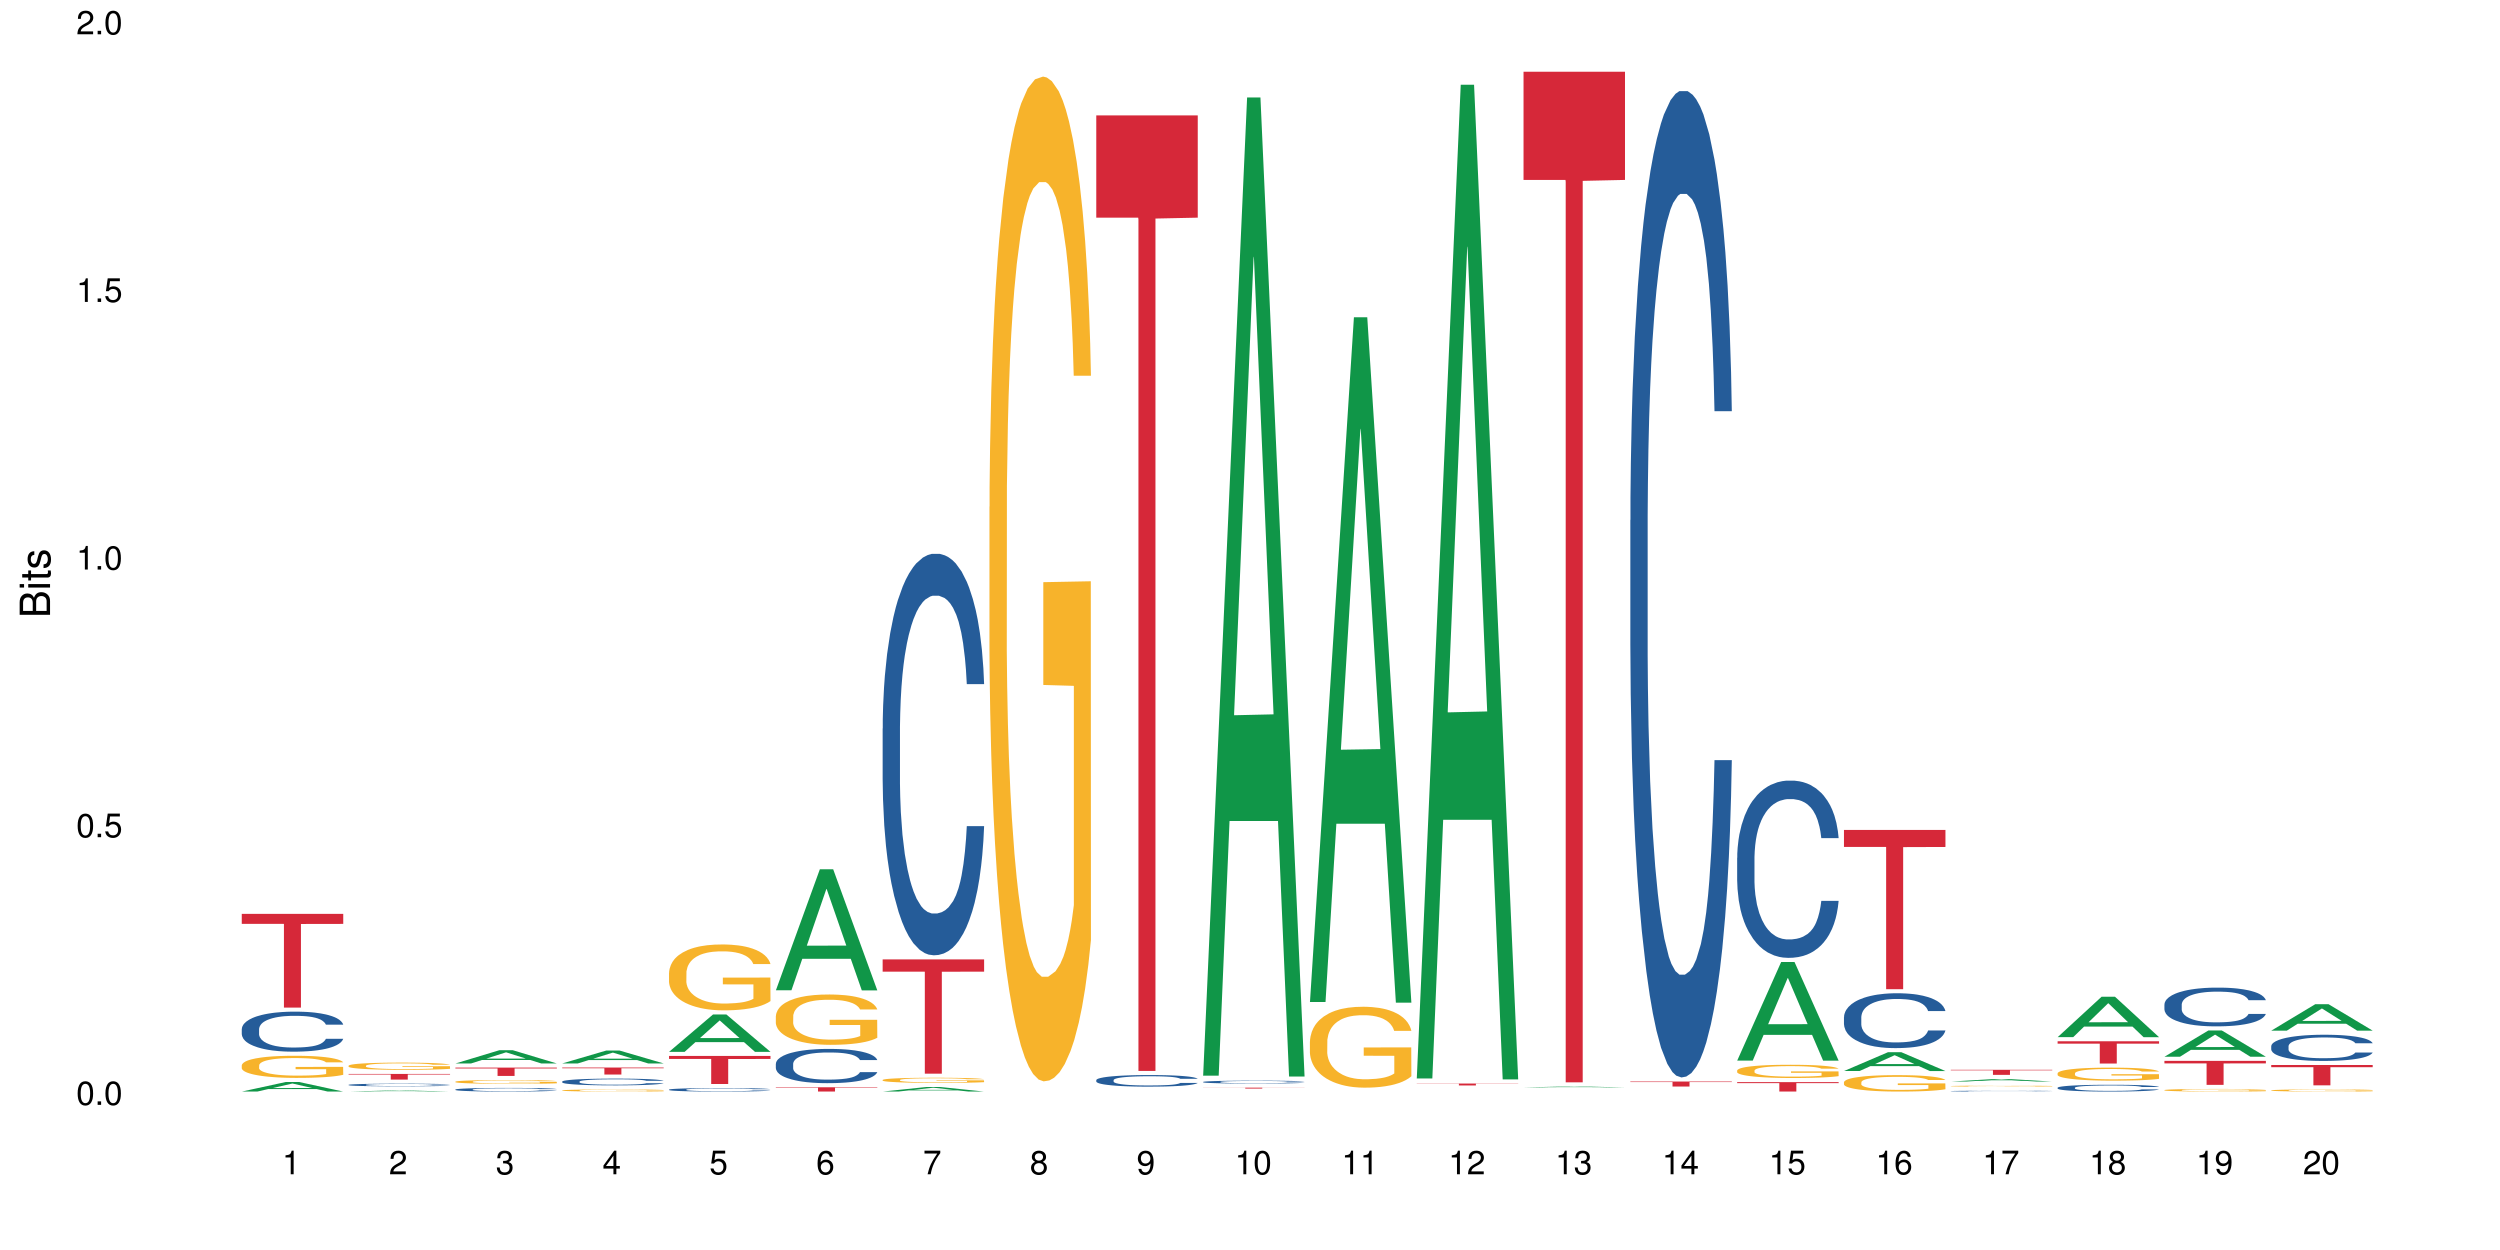 <?xml version="1.0" encoding="UTF-8"?>
<svg xmlns="http://www.w3.org/2000/svg" xmlns:xlink="http://www.w3.org/1999/xlink" width="720pt" height="360pt" viewBox="0 0 720 360" version="1.1">
<defs>
<g>
<symbol overflow="visible" id="glyph0-0">
<path style="stroke:none;" d=""/>
</symbol>
<symbol overflow="visible" id="glyph0-1">
<path style="stroke:none;" d="M 2.641 -6.797 C 2 -6.797 1.422 -6.531 1.078 -6.047 C 0.641 -5.453 0.406 -4.547 0.406 -3.297 C 0.406 -1 1.188 0.219 2.641 0.219 C 4.078 0.219 4.859 -1 4.859 -3.234 C 4.859 -4.562 4.656 -5.438 4.203 -6.047 C 3.844 -6.531 3.281 -6.797 2.641 -6.797 Z M 2.641 -6.047 C 3.547 -6.047 4 -5.125 4 -3.312 C 4 -1.375 3.562 -0.484 2.625 -0.484 C 1.734 -0.484 1.281 -1.422 1.281 -3.281 C 1.281 -5.141 1.734 -6.047 2.641 -6.047 Z M 2.641 -6.047 "/>
</symbol>
<symbol overflow="visible" id="glyph0-2">
<path style="stroke:none;" d="M 1.828 -1 L 0.828 -1 L 0.828 0 L 1.828 0 Z M 1.828 -1 "/>
</symbol>
<symbol overflow="visible" id="glyph0-3">
<path style="stroke:none;" d="M 4.562 -6.797 L 1.062 -6.797 L 0.547 -3.094 L 1.328 -3.094 C 1.719 -3.562 2.047 -3.734 2.578 -3.734 C 3.484 -3.734 4.062 -3.109 4.062 -2.094 C 4.062 -1.125 3.484 -0.531 2.578 -0.531 C 1.828 -0.531 1.375 -0.906 1.188 -1.672 L 0.328 -1.672 C 0.453 -1.109 0.547 -0.844 0.75 -0.594 C 1.125 -0.078 1.828 0.219 2.594 0.219 C 3.969 0.219 4.922 -0.781 4.922 -2.219 C 4.922 -3.562 4.031 -4.484 2.719 -4.484 C 2.25 -4.484 1.859 -4.359 1.469 -4.062 L 1.734 -5.969 L 4.562 -5.969 Z M 4.562 -6.797 "/>
</symbol>
<symbol overflow="visible" id="glyph0-4">
<path style="stroke:none;" d="M 2.484 -4.844 L 2.484 0 L 3.328 0 L 3.328 -6.797 L 2.766 -6.797 C 2.469 -5.75 2.281 -5.609 0.984 -5.453 L 0.984 -4.844 Z M 2.484 -4.844 "/>
</symbol>
<symbol overflow="visible" id="glyph0-5">
<path style="stroke:none;" d="M 4.859 -0.828 L 1.281 -0.828 C 1.359 -1.391 1.672 -1.75 2.5 -2.234 L 3.469 -2.75 C 4.406 -3.266 4.906 -3.969 4.906 -4.812 C 4.906 -5.375 4.672 -5.906 4.266 -6.266 C 3.859 -6.625 3.375 -6.797 2.719 -6.797 C 1.859 -6.797 1.219 -6.5 0.844 -5.922 C 0.609 -5.562 0.5 -5.125 0.484 -4.438 L 1.328 -4.438 C 1.359 -4.906 1.406 -5.188 1.531 -5.406 C 1.75 -5.812 2.188 -6.062 2.703 -6.062 C 3.469 -6.062 4.031 -5.516 4.031 -4.781 C 4.031 -4.25 3.719 -3.797 3.125 -3.438 L 2.234 -2.938 C 0.812 -2.141 0.406 -1.5 0.328 0 L 4.859 0 Z M 4.859 -0.828 "/>
</symbol>
<symbol overflow="visible" id="glyph0-6">
<path style="stroke:none;" d="M 2.125 -3.125 L 2.578 -3.125 C 3.516 -3.125 3.984 -2.703 3.984 -1.891 C 3.984 -1.031 3.469 -0.531 2.578 -0.531 C 1.656 -0.531 1.203 -0.984 1.156 -1.969 L 0.312 -1.969 C 0.344 -1.422 0.438 -1.078 0.609 -0.766 C 0.953 -0.109 1.625 0.219 2.547 0.219 C 3.953 0.219 4.859 -0.609 4.859 -1.906 C 4.859 -2.766 4.516 -3.25 3.703 -3.516 C 4.344 -3.766 4.656 -4.25 4.656 -4.938 C 4.656 -6.109 3.875 -6.797 2.578 -6.797 C 1.203 -6.797 0.484 -6.047 0.453 -4.609 L 1.297 -4.609 C 1.312 -5.016 1.344 -5.25 1.453 -5.453 C 1.641 -5.828 2.062 -6.062 2.594 -6.062 C 3.344 -6.062 3.797 -5.625 3.797 -4.906 C 3.797 -4.422 3.609 -4.141 3.25 -3.984 C 3.016 -3.891 2.719 -3.844 2.125 -3.844 Z M 2.125 -3.125 "/>
</symbol>
<symbol overflow="visible" id="glyph0-7">
<path style="stroke:none;" d="M 3.141 -1.625 L 3.141 0 L 3.984 0 L 3.984 -1.625 L 4.984 -1.625 L 4.984 -2.391 L 3.984 -2.391 L 3.984 -6.797 L 3.359 -6.797 L 0.266 -2.516 L 0.266 -1.625 Z M 3.141 -2.391 L 1 -2.391 L 3.141 -5.359 Z M 3.141 -2.391 "/>
</symbol>
<symbol overflow="visible" id="glyph0-8">
<path style="stroke:none;" d="M 4.781 -5.031 C 4.609 -6.141 3.891 -6.797 2.844 -6.797 C 2.094 -6.797 1.422 -6.438 1.031 -5.828 C 0.609 -5.172 0.406 -4.344 0.406 -3.094 C 0.406 -1.953 0.578 -1.234 0.984 -0.625 C 1.359 -0.078 1.953 0.219 2.703 0.219 C 3.984 0.219 4.922 -0.734 4.922 -2.078 C 4.922 -3.344 4.062 -4.234 2.844 -4.234 C 2.172 -4.234 1.641 -3.969 1.281 -3.469 C 1.281 -5.125 1.828 -6.047 2.797 -6.047 C 3.391 -6.047 3.797 -5.672 3.938 -5.031 Z M 2.734 -3.484 C 3.547 -3.484 4.062 -2.922 4.062 -2 C 4.062 -1.156 3.484 -0.531 2.703 -0.531 C 1.922 -0.531 1.328 -1.188 1.328 -2.047 C 1.328 -2.891 1.906 -3.484 2.734 -3.484 Z M 2.734 -3.484 "/>
</symbol>
<symbol overflow="visible" id="glyph0-9">
<path style="stroke:none;" d="M 4.984 -6.797 L 0.438 -6.797 L 0.438 -5.969 L 4.109 -5.969 C 2.5 -3.656 1.828 -2.234 1.328 0 L 2.219 0 C 2.594 -2.172 3.453 -4.047 4.984 -6.094 Z M 4.984 -6.797 "/>
</symbol>
<symbol overflow="visible" id="glyph0-10">
<path style="stroke:none;" d="M 3.75 -3.578 C 4.453 -4 4.688 -4.344 4.688 -4.984 C 4.688 -6.047 3.844 -6.797 2.641 -6.797 C 1.438 -6.797 0.594 -6.047 0.594 -4.984 C 0.594 -4.359 0.828 -4.016 1.516 -3.578 C 0.734 -3.203 0.359 -2.641 0.359 -1.891 C 0.359 -0.641 1.297 0.219 2.641 0.219 C 3.984 0.219 4.922 -0.641 4.922 -1.875 C 4.922 -2.641 4.531 -3.203 3.75 -3.578 Z M 2.641 -6.047 C 3.359 -6.047 3.812 -5.625 3.812 -4.969 C 3.812 -4.344 3.344 -3.922 2.641 -3.922 C 1.922 -3.922 1.453 -4.344 1.453 -4.984 C 1.453 -5.625 1.922 -6.047 2.641 -6.047 Z M 2.641 -3.203 C 3.484 -3.203 4.062 -2.672 4.062 -1.875 C 4.062 -1.062 3.484 -0.531 2.625 -0.531 C 1.797 -0.531 1.219 -1.078 1.219 -1.875 C 1.219 -2.672 1.797 -3.203 2.641 -3.203 Z M 2.641 -3.203 "/>
</symbol>
<symbol overflow="visible" id="glyph0-11">
<path style="stroke:none;" d="M 0.516 -1.547 C 0.672 -0.438 1.406 0.219 2.438 0.219 C 3.188 0.219 3.859 -0.141 4.266 -0.75 C 4.688 -1.406 4.891 -2.25 4.891 -3.484 C 4.891 -4.625 4.703 -5.359 4.312 -5.953 C 3.938 -6.5 3.344 -6.797 2.594 -6.797 C 1.297 -6.797 0.359 -5.844 0.359 -4.516 C 0.359 -3.25 1.234 -2.344 2.453 -2.344 C 3.094 -2.344 3.562 -2.578 4.016 -3.109 C 4 -1.453 3.469 -0.531 2.5 -0.531 C 1.906 -0.531 1.484 -0.906 1.359 -1.547 Z M 2.578 -6.062 C 3.375 -6.062 3.969 -5.406 3.969 -4.531 C 3.969 -3.688 3.375 -3.094 2.547 -3.094 C 1.734 -3.094 1.234 -3.672 1.234 -4.578 C 1.234 -5.438 1.797 -6.062 2.578 -6.062 Z M 2.578 -6.062 "/>
</symbol>
<symbol overflow="visible" id="glyph1-0">
<path style="stroke:none;" d=""/>
</symbol>
<symbol overflow="visible" id="glyph1-1">
<path style="stroke:none;" d="M 0 -0.953 L 0 -4.891 C 0 -5.719 -0.234 -6.344 -0.734 -6.797 C -1.188 -7.234 -1.812 -7.469 -2.5 -7.469 C -3.547 -7.469 -4.188 -7 -4.625 -5.875 C -4.984 -6.672 -5.641 -7.094 -6.531 -7.094 C -7.156 -7.094 -7.734 -6.859 -8.141 -6.391 C -8.562 -5.938 -8.75 -5.344 -8.75 -4.5 L -8.75 -0.953 Z M -4.984 -2.062 L -7.766 -2.062 L -7.766 -4.219 C -7.766 -4.844 -7.688 -5.203 -7.453 -5.5 C -7.219 -5.812 -6.859 -5.969 -6.375 -5.969 C -5.906 -5.969 -5.531 -5.812 -5.297 -5.5 C -5.062 -5.203 -4.984 -4.844 -4.984 -4.219 Z M -0.984 -2.062 L -4 -2.062 L -4 -4.781 C -4 -5.328 -3.859 -5.688 -3.578 -5.953 C -3.297 -6.219 -2.922 -6.359 -2.484 -6.359 C -2.062 -6.359 -1.688 -6.219 -1.406 -5.953 C -1.109 -5.688 -0.984 -5.328 -0.984 -4.781 Z M -0.984 -2.062 "/>
</symbol>
<symbol overflow="visible" id="glyph1-2">
<path style="stroke:none;" d="M -6.281 -1.797 L -6.281 -0.797 L 0 -0.797 L 0 -1.797 Z M -8.75 -1.797 L -8.75 -0.797 L -7.484 -0.797 L -7.484 -1.797 Z M -8.75 -1.797 "/>
</symbol>
<symbol overflow="visible" id="glyph1-3">
<path style="stroke:none;" d="M -6.281 -3.047 L -6.281 -2.016 L -8.016 -2.016 L -8.016 -1.016 L -6.281 -1.016 L -6.281 -0.172 L -5.469 -0.172 L -5.469 -1.016 L -0.719 -1.016 C -0.078 -1.016 0.281 -1.453 0.281 -2.234 C 0.281 -2.469 0.25 -2.719 0.188 -3.047 L -0.641 -3.047 C -0.609 -2.922 -0.594 -2.766 -0.594 -2.562 C -0.594 -2.141 -0.719 -2.016 -1.156 -2.016 L -5.469 -2.016 L -5.469 -3.047 Z M -6.281 -3.047 "/>
</symbol>
<symbol overflow="visible" id="glyph1-4">
<path style="stroke:none;" d="M -4.531 -5.25 C -5.766 -5.25 -6.469 -4.422 -6.469 -2.969 C -6.469 -1.516 -5.719 -0.562 -4.547 -0.562 C -3.562 -0.562 -3.094 -1.062 -2.734 -2.562 L -2.516 -3.484 C -2.344 -4.188 -2.094 -4.469 -1.625 -4.469 C -1.047 -4.469 -0.641 -3.875 -0.641 -3 C -0.641 -2.453 -0.797 -2 -1.062 -1.75 C -1.25 -1.594 -1.422 -1.531 -1.875 -1.469 L -1.875 -0.406 C -0.422 -0.453 0.281 -1.266 0.281 -2.922 C 0.281 -4.5 -0.5 -5.516 -1.719 -5.516 C -2.656 -5.516 -3.172 -4.984 -3.469 -3.734 L -3.703 -2.766 C -3.891 -1.953 -4.156 -1.609 -4.594 -1.609 C -5.172 -1.609 -5.547 -2.125 -5.547 -2.938 C -5.547 -3.75 -5.203 -4.172 -4.531 -4.203 Z M -4.531 -5.25 "/>
</symbol>
</g>
</defs>
<g id="surface21577">
<rect x="0" y="0" width="720" height="360" style="fill:rgb(100%,100%,100%);fill-opacity:1;stroke:none;"/>
<path style=" stroke:none;fill-rule:nonzero;fill:rgb(6.275%,58.824%,28.235%);fill-opacity:1;" d="M 69.629 314.367 L 69.66 314.367 L 82.305 311.617 L 86.145 311.617 L 98.855 314.371 L 94.391 314.371 L 91.203 313.652 L 77.246 313.652 L 74.125 314.367 L 69.629 314.367 L 78.59 313.355 L 89.926 313.352 L 84.273 312.066 L 84.211 312.062 L 84.148 312.07 L 78.559 313.352 L 78.59 313.355 Z M 69.629 314.367 "/>
<path style=" stroke:none;fill-rule:nonzero;fill:rgb(14.51%,36.078%,60%);fill-opacity:1;" d="M 69.629 296.375 L 69.664 296.363 L 69.664 296.113 L 69.773 295.711 L 70.02 295.207 L 70.27 294.859 L 70.914 294.238 L 71.805 293.637 L 72.73 293.176 L 73.406 292.902 L 74.012 292.691 L 75.402 292.301 L 76.293 292.102 L 77.258 291.922 L 78.434 291.742 L 79.289 291.637 L 81.211 291.469 L 82.637 291.395 L 83.742 291.363 L 86.129 291.363 L 87.555 291.406 L 88.59 291.457 L 89.73 291.543 L 90.691 291.637 L 92.367 291.871 L 93.863 292.164 L 94.543 292.332 L 95.609 292.66 L 96.43 292.977 L 97 293.25 L 97.641 293.637 L 98.211 294.113 L 98.641 294.648 L 98.855 295.102 L 93.863 295.102 L 93.613 294.68 L 93.328 294.355 L 92.793 293.922 L 92.262 293.617 L 91.512 293.312 L 90.836 293.113 L 89.906 292.91 L 89.09 292.785 L 88.234 292.691 L 87.414 292.629 L 85.844 292.562 L 84.027 292.562 L 83.352 292.586 L 81.961 292.668 L 81.211 292.742 L 80.145 292.891 L 79.395 293.027 L 78.504 293.238 L 77.898 293.418 L 77.148 293.691 L 76.613 293.934 L 76.008 294.281 L 75.652 294.543 L 75.332 294.84 L 75.047 295.188 L 74.832 295.555 L 74.691 295.945 L 74.617 296.324 L 74.617 297.953 L 74.691 298.332 L 74.867 298.773 L 75.332 299.418 L 76.008 299.977 L 76.793 300.418 L 77.543 300.734 L 77.969 300.879 L 78.539 301.051 L 79.43 301.262 L 80.715 301.469 L 81.461 301.555 L 82.602 301.641 L 83.777 301.68 L 85.348 301.68 L 86.734 301.641 L 87.664 301.586 L 88.625 301.5 L 89.945 301.324 L 90.762 301.156 L 91.477 300.953 L 92.012 300.754 L 92.367 300.586 L 92.902 300.258 L 93.328 299.902 L 93.648 299.535 L 93.863 299.176 L 98.855 299.176 L 98.641 299.598 L 98.32 300.008 L 98 300.312 L 97.5 300.68 L 96.93 301.008 L 96.109 301.375 L 95.434 301.617 L 94.543 301.883 L 93.723 302.082 L 92.832 302.262 L 91.512 302.469 L 90.656 302.574 L 89.73 302.672 L 88.625 302.754 L 87.234 302.828 L 85.738 302.871 L 84.348 302.883 L 82.852 302.859 L 81.746 302.816 L 80.285 302.723 L 78.469 302.535 L 77.148 302.332 L 76.117 302.133 L 75.227 301.922 L 74.227 301.641 L 72.945 301.176 L 72.16 300.816 L 71.625 300.523 L 71.02 300.113 L 70.59 299.742 L 70.094 299.156 L 69.734 298.406 L 69.629 297.828 Z M 69.629 296.375 "/>
<path style=" stroke:none;fill-rule:nonzero;fill:rgb(96.863%,70.196%,16.863%);fill-opacity:1;" d="M 69.629 306.793 L 69.664 306.785 L 69.664 306.668 L 69.809 306.406 L 70.164 306.047 L 70.629 305.75 L 71.125 305.516 L 71.445 305.395 L 71.98 305.219 L 72.445 305.09 L 73.621 304.828 L 75.117 304.586 L 75.938 304.48 L 76.863 304.379 L 78.184 304.27 L 78.789 304.23 L 80.641 304.137 L 82.746 304.078 L 85.062 304.062 L 86.129 304.066 L 87.59 304.09 L 89.586 304.152 L 90.727 304.211 L 91.617 304.27 L 92.547 304.348 L 93.688 304.461 L 94.754 304.602 L 95.609 304.742 L 96.465 304.918 L 97.18 305.102 L 97.785 305.305 L 98.32 305.551 L 98.641 305.754 L 98.855 305.957 L 93.898 305.957 L 93.613 305.754 L 93.293 305.598 L 92.758 305.406 L 92.227 305.266 L 91.691 305.156 L 90.691 305.004 L 89.836 304.91 L 88.77 304.828 L 87.734 304.777 L 86.559 304.742 L 85.844 304.73 L 83.957 304.73 L 82.246 304.77 L 81.246 304.816 L 80.535 304.863 L 79.535 304.953 L 78.93 305.02 L 78.574 305.066 L 77.504 305.25 L 76.793 305.41 L 76.402 305.523 L 75.902 305.695 L 75.547 305.855 L 75.152 306.086 L 74.941 306.262 L 74.656 306.656 L 74.617 307.707 L 74.727 307.926 L 74.941 308.164 L 75.227 308.375 L 75.652 308.598 L 76.078 308.766 L 76.828 308.992 L 77.469 309.145 L 77.969 309.242 L 78.93 309.398 L 79.324 309.453 L 80.25 309.559 L 81.211 309.637 L 82.387 309.707 L 83.277 309.742 L 84.703 309.773 L 86.523 309.773 L 88.66 309.738 L 90.016 309.691 L 90.941 309.645 L 91.547 309.602 L 92.297 309.539 L 92.832 309.48 L 93.328 309.418 L 93.934 309.316 L 93.934 307.926 L 85.133 307.922 L 85.133 307.27 L 98.816 307.262 L 98.855 309.539 L 98.105 309.695 L 97.18 309.848 L 96.289 309.965 L 95.359 310.062 L 94.043 310.176 L 92.973 310.242 L 91.332 310.324 L 89.836 310.379 L 88.27 310.414 L 86.879 310.43 L 85.238 310.438 L 83.777 310.426 L 82.211 310.391 L 80.961 310.344 L 79.82 310.285 L 78.684 310.207 L 77.258 310.086 L 76.328 309.988 L 75.367 309.867 L 74.406 309.719 L 73.551 309.562 L 72.98 309.441 L 72.41 309.301 L 71.805 309.125 L 71.234 308.93 L 70.805 308.746 L 70.414 308.543 L 70.129 308.352 L 69.844 308.09 L 69.699 307.879 L 69.629 307.699 Z M 69.629 306.793 "/>
<path style=" stroke:none;fill-rule:nonzero;fill:rgb(83.922%,15.686%,22.353%);fill-opacity:1;" d="M 69.629 263.191 L 98.855 263.191 L 98.855 266.082 L 86.672 266.105 L 86.672 290.184 L 81.773 290.184 L 81.773 266.133 L 81.703 266.082 L 69.629 266.082 Z M 69.629 263.191 "/>
<path style=" stroke:none;fill-rule:nonzero;fill:rgb(6.275%,58.824%,28.235%);fill-opacity:1;" d="M 100.391 314.371 L 100.422 314.371 L 113.066 314.043 L 116.91 314.043 L 129.617 314.371 L 125.152 314.371 L 121.965 314.285 L 108.012 314.285 L 104.887 314.371 L 100.391 314.371 L 109.352 314.25 L 120.688 314.25 L 115.035 314.098 L 114.91 314.098 L 109.32 314.25 L 109.352 314.25 Z M 100.391 314.371 "/>
<path style=" stroke:none;fill-rule:nonzero;fill:rgb(14.51%,36.078%,60%);fill-opacity:1;" d="M 100.391 312.434 L 100.426 312.43 L 100.426 312.414 L 100.535 312.387 L 100.785 312.355 L 101.031 312.332 L 101.676 312.289 L 102.566 312.25 L 103.492 312.219 L 104.168 312.199 L 104.773 312.188 L 106.164 312.16 L 107.055 312.148 L 108.02 312.137 L 109.195 312.125 L 110.051 312.117 L 111.973 312.105 L 113.398 312.102 L 114.504 312.098 L 116.895 312.098 L 118.316 312.102 L 119.352 312.105 L 120.492 312.109 L 121.453 312.117 L 123.129 312.133 L 124.625 312.152 L 125.305 312.164 L 126.371 312.184 L 127.191 312.207 L 127.762 312.223 L 128.402 312.25 L 128.973 312.281 L 129.402 312.316 L 129.617 312.348 L 124.625 312.348 L 124.375 312.32 L 124.09 312.297 L 123.559 312.27 L 123.023 312.25 L 122.273 312.227 L 121.598 312.215 L 120.672 312.203 L 119.852 312.191 L 118.996 312.188 L 118.176 312.184 L 116.609 312.18 L 114.113 312.18 L 112.723 312.188 L 111.973 312.191 L 110.906 312.199 L 110.156 312.211 L 109.266 312.223 L 108.66 312.234 L 107.91 312.254 L 107.375 312.27 L 106.77 312.293 L 106.414 312.309 L 106.094 312.328 L 105.809 312.352 L 105.594 312.379 L 105.453 312.402 L 105.383 312.43 L 105.383 312.535 L 105.453 312.562 L 105.629 312.59 L 106.094 312.633 L 106.77 312.672 L 107.555 312.699 L 108.305 312.723 L 108.73 312.73 L 109.301 312.742 L 110.191 312.758 L 111.477 312.77 L 112.223 312.777 L 113.363 312.781 L 114.539 312.785 L 116.109 312.785 L 117.5 312.781 L 118.426 312.777 L 119.387 312.773 L 120.707 312.762 L 121.527 312.75 L 122.238 312.734 L 122.773 312.723 L 123.129 312.711 L 123.664 312.691 L 124.09 312.668 L 124.414 312.641 L 124.625 312.617 L 129.617 312.617 L 129.402 312.645 L 129.082 312.672 L 128.762 312.695 L 128.262 312.719 L 127.691 312.738 L 126.871 312.766 L 126.195 312.781 L 125.305 312.797 L 124.484 312.812 L 123.594 312.824 L 122.273 312.836 L 121.418 312.844 L 120.492 312.852 L 119.387 312.855 L 117.996 312.859 L 116.5 312.863 L 113.613 312.863 L 112.508 312.859 L 111.047 312.855 L 109.23 312.84 L 107.91 312.828 L 106.879 312.816 L 105.988 312.801 L 104.988 312.781 L 103.707 312.75 L 102.922 312.727 L 102.387 312.707 L 101.781 312.68 L 101.355 312.656 L 100.855 312.617 L 100.5 312.566 L 100.391 312.527 Z M 100.391 312.434 "/>
<path style=" stroke:none;fill-rule:nonzero;fill:rgb(96.863%,70.196%,16.863%);fill-opacity:1;" d="M 100.391 306.922 L 100.426 306.922 L 100.426 306.883 L 100.57 306.797 L 100.926 306.68 L 101.391 306.582 L 101.887 306.508 L 102.211 306.469 L 102.742 306.41 L 103.207 306.371 L 104.383 306.285 L 105.879 306.207 L 106.699 306.172 L 107.625 306.141 L 108.945 306.102 L 109.551 306.09 L 111.402 306.059 L 113.508 306.039 L 115.824 306.035 L 116.895 306.035 L 118.355 306.043 L 120.348 306.066 L 121.488 306.086 L 122.383 306.102 L 123.309 306.129 L 124.449 306.164 L 125.516 306.211 L 126.371 306.258 L 127.227 306.312 L 127.941 306.375 L 128.547 306.441 L 129.082 306.52 L 129.402 306.586 L 129.617 306.652 L 124.66 306.652 L 124.375 306.586 L 124.055 306.535 L 123.523 306.473 L 122.988 306.426 L 122.453 306.391 L 121.453 306.34 L 120.598 306.312 L 119.531 306.285 L 118.496 306.27 L 117.32 306.258 L 116.609 306.254 L 114.719 306.254 L 113.008 306.266 L 112.012 306.281 L 111.297 306.297 L 110.301 306.324 L 109.695 306.348 L 109.336 306.363 L 108.27 306.422 L 107.555 306.473 L 107.164 306.512 L 106.664 306.566 L 106.309 306.617 L 105.914 306.695 L 105.703 306.75 L 105.418 306.879 L 105.383 307.219 L 105.488 307.293 L 105.703 307.367 L 105.988 307.438 L 106.414 307.508 L 106.844 307.562 L 107.59 307.637 L 108.23 307.688 L 108.73 307.719 L 109.695 307.77 L 110.086 307.785 L 111.012 307.82 L 111.973 307.848 L 113.152 307.871 L 114.043 307.883 L 115.469 307.891 L 117.285 307.891 L 119.422 307.879 L 120.777 307.863 L 121.703 307.848 L 122.309 307.836 L 123.059 307.816 L 123.594 307.797 L 124.09 307.777 L 124.699 307.742 L 124.699 307.293 L 115.895 307.289 L 115.895 307.078 L 129.582 307.074 L 129.617 307.816 L 128.867 307.867 L 127.941 307.914 L 127.051 307.953 L 126.125 307.984 L 124.805 308.023 L 123.734 308.043 L 122.098 308.07 L 120.598 308.086 L 119.031 308.098 L 117.641 308.105 L 116 308.105 L 114.539 308.102 L 112.973 308.09 L 111.727 308.078 L 110.586 308.059 L 109.445 308.031 L 108.02 307.992 L 107.094 307.961 L 106.129 307.922 L 105.168 307.875 L 104.312 307.824 L 103.742 307.785 L 103.172 307.738 L 102.566 307.68 L 101.996 307.617 L 101.566 307.559 L 101.176 307.492 L 100.891 307.43 L 100.605 307.344 L 100.465 307.277 L 100.391 307.219 Z M 100.391 306.922 "/>
<path style=" stroke:none;fill-rule:nonzero;fill:rgb(83.922%,15.686%,22.353%);fill-opacity:1;" d="M 100.391 309.285 L 129.617 309.285 L 129.617 309.461 L 117.438 309.461 L 117.438 310.918 L 112.535 310.918 L 112.535 309.465 L 112.465 309.461 L 100.391 309.461 Z M 100.391 309.285 "/>
<path style=" stroke:none;fill-rule:nonzero;fill:rgb(6.275%,58.824%,28.235%);fill-opacity:1;" d="M 131.152 306.281 L 131.184 306.277 L 143.832 302.457 L 147.672 302.457 L 160.379 306.285 L 155.914 306.285 L 152.73 305.285 L 138.773 305.285 L 135.648 306.281 L 131.152 306.281 L 140.113 304.871 L 151.449 304.867 L 145.797 303.082 L 145.734 303.078 L 145.672 303.09 L 140.082 304.867 L 140.113 304.871 Z M 131.152 306.281 "/>
<path style=" stroke:none;fill-rule:nonzero;fill:rgb(14.51%,36.078%,60%);fill-opacity:1;" d="M 131.152 313.777 L 131.191 313.777 L 131.191 313.754 L 131.297 313.719 L 131.547 313.672 L 131.797 313.641 L 132.438 313.582 L 133.328 313.527 L 134.254 313.488 L 134.934 313.461 L 135.539 313.441 L 136.926 313.406 L 137.82 313.391 L 138.781 313.371 L 139.957 313.355 L 140.812 313.348 L 142.738 313.332 L 144.164 313.324 L 145.266 313.32 L 147.656 313.32 L 149.082 313.324 L 150.113 313.332 L 151.254 313.34 L 152.215 313.348 L 153.891 313.367 L 155.387 313.395 L 156.066 313.41 L 157.137 313.441 L 157.953 313.469 L 158.523 313.492 L 159.168 313.527 L 159.738 313.57 L 160.164 313.621 L 160.379 313.664 L 155.387 313.664 L 155.141 313.625 L 154.855 313.594 L 154.32 313.555 L 153.785 313.527 L 153.035 313.5 L 152.359 313.48 L 151.434 313.465 L 150.613 313.453 L 149.758 313.441 L 148.938 313.438 L 147.371 313.43 L 145.551 313.43 L 144.875 313.434 L 143.484 313.441 L 142.738 313.449 L 141.668 313.461 L 140.918 313.473 L 140.027 313.492 L 139.422 313.508 L 138.672 313.535 L 138.141 313.555 L 137.535 313.586 L 137.176 313.613 L 136.855 313.637 L 136.57 313.672 L 136.355 313.703 L 136.215 313.738 L 136.145 313.773 L 136.145 313.922 L 136.215 313.957 L 136.395 313.996 L 136.855 314.055 L 137.535 314.105 L 138.316 314.145 L 139.066 314.176 L 139.492 314.188 L 140.062 314.203 L 140.953 314.223 L 142.238 314.242 L 142.984 314.25 L 144.125 314.258 L 145.301 314.262 L 146.871 314.262 L 148.262 314.258 L 149.188 314.254 L 150.148 314.246 L 151.469 314.23 L 152.289 314.215 L 153 314.195 L 153.535 314.176 L 153.891 314.16 L 154.426 314.133 L 154.855 314.098 L 155.176 314.066 L 155.387 314.035 L 160.379 314.035 L 160.164 314.07 L 159.844 314.109 L 159.523 314.137 L 159.023 314.172 L 158.453 314.199 L 157.633 314.234 L 156.957 314.254 L 156.066 314.281 L 155.246 314.297 L 154.355 314.312 L 153.035 314.332 L 152.18 314.344 L 151.254 314.352 L 150.148 314.359 L 148.758 314.367 L 147.262 314.371 L 145.871 314.371 L 144.375 314.367 L 143.27 314.363 L 141.809 314.355 L 139.992 314.34 L 138.672 314.32 L 137.641 314.301 L 136.75 314.285 L 135.75 314.258 L 134.469 314.215 L 133.684 314.184 L 133.148 314.156 L 132.543 314.117 L 132.117 314.086 L 131.617 314.031 L 131.262 313.965 L 131.152 313.91 Z M 131.152 313.777 "/>
<path style=" stroke:none;fill-rule:nonzero;fill:rgb(96.863%,70.196%,16.863%);fill-opacity:1;" d="M 131.152 311.52 L 131.191 311.52 L 131.191 311.5 L 131.332 311.453 L 131.688 311.395 L 132.152 311.344 L 132.652 311.305 L 132.973 311.281 L 133.508 311.254 L 133.969 311.23 L 135.145 311.188 L 136.641 311.145 L 137.461 311.125 L 138.391 311.109 L 139.707 311.09 L 140.312 311.082 L 142.168 311.066 L 144.27 311.059 L 146.586 311.055 L 147.656 311.055 L 149.117 311.059 L 151.113 311.07 L 152.254 311.082 L 153.145 311.09 L 154.07 311.102 L 155.211 311.125 L 156.281 311.148 L 157.137 311.172 L 157.992 311.199 L 158.703 311.234 L 159.309 311.266 L 159.844 311.309 L 160.164 311.344 L 160.379 311.379 L 155.426 311.379 L 155.141 311.344 L 154.82 311.316 L 154.285 311.285 L 153.75 311.262 L 153.215 311.242 L 152.215 311.215 L 151.363 311.199 L 150.293 311.188 L 149.258 311.176 L 148.082 311.172 L 147.371 311.168 L 145.48 311.168 L 143.77 311.176 L 142.773 311.184 L 142.059 311.191 L 141.062 311.207 L 140.457 311.219 L 140.098 311.227 L 139.031 311.258 L 138.316 311.285 L 137.926 311.305 L 137.426 311.332 L 137.07 311.359 L 136.68 311.398 L 136.465 311.43 L 136.18 311.496 L 136.145 311.676 L 136.25 311.715 L 136.465 311.754 L 136.75 311.789 L 137.176 311.828 L 137.605 311.855 L 138.352 311.895 L 138.996 311.922 L 139.492 311.938 L 140.457 311.965 L 140.848 311.977 L 141.773 311.992 L 142.738 312.008 L 143.914 312.02 L 144.805 312.023 L 146.23 312.027 L 148.047 312.027 L 150.184 312.023 L 151.539 312.016 L 152.465 312.008 L 153.07 312 L 153.82 311.988 L 154.355 311.98 L 154.855 311.969 L 155.461 311.953 L 155.461 311.715 L 146.656 311.715 L 146.656 311.602 L 160.344 311.602 L 160.379 311.988 L 159.629 312.016 L 158.703 312.043 L 157.812 312.062 L 156.887 312.078 L 155.566 312.098 L 154.496 312.109 L 152.859 312.125 L 151.363 312.133 L 149.793 312.137 L 148.402 312.141 L 145.301 312.141 L 143.734 312.133 L 142.488 312.125 L 141.348 312.117 L 140.207 312.105 L 138.781 312.082 L 137.855 312.066 L 136.891 312.047 L 135.93 312.02 L 135.074 311.992 L 134.504 311.973 L 133.934 311.949 L 133.328 311.918 L 132.758 311.887 L 132.328 311.855 L 131.938 311.82 L 131.652 311.785 L 131.367 311.742 L 131.227 311.707 L 131.152 311.676 Z M 131.152 311.52 "/>
<path style=" stroke:none;fill-rule:nonzero;fill:rgb(83.922%,15.686%,22.353%);fill-opacity:1;" d="M 131.152 307.465 L 160.379 307.465 L 160.379 307.723 L 148.199 307.723 L 148.199 309.875 L 143.297 309.875 L 143.297 307.727 L 143.227 307.723 L 131.152 307.723 Z M 131.152 307.465 "/>
<path style=" stroke:none;fill-rule:nonzero;fill:rgb(6.275%,58.824%,28.235%);fill-opacity:1;" d="M 161.918 306.27 L 161.949 306.266 L 174.594 302.559 L 178.434 302.559 L 191.141 306.273 L 186.676 306.273 L 183.492 305.301 L 169.535 305.301 L 166.414 306.27 L 161.918 306.27 L 170.879 304.902 L 182.211 304.898 L 176.559 303.164 L 176.496 303.16 L 176.434 303.172 L 170.848 304.898 L 170.879 304.902 Z M 161.918 306.27 "/>
<path style=" stroke:none;fill-rule:nonzero;fill:rgb(14.51%,36.078%,60%);fill-opacity:1;" d="M 161.918 311.488 L 161.953 311.488 L 161.953 311.445 L 162.059 311.375 L 162.309 311.289 L 162.559 311.23 L 163.199 311.129 L 164.09 311.027 L 165.016 310.949 L 165.695 310.902 L 166.301 310.867 L 167.691 310.801 L 168.582 310.766 L 169.543 310.734 L 170.719 310.707 L 171.574 310.688 L 173.5 310.66 L 174.926 310.648 L 176.031 310.641 L 178.418 310.641 L 179.844 310.648 L 180.875 310.656 L 182.016 310.672 L 182.98 310.688 L 184.652 310.727 L 186.152 310.777 L 186.828 310.805 L 187.898 310.859 L 188.719 310.914 L 189.289 310.961 L 189.93 311.027 L 190.5 311.105 L 190.926 311.195 L 191.141 311.273 L 186.152 311.273 L 185.902 311.203 L 185.617 311.148 L 185.082 311.074 L 184.547 311.023 L 183.797 310.973 L 183.121 310.938 L 182.195 310.902 L 181.375 310.883 L 180.52 310.867 L 179.699 310.855 L 178.133 310.844 L 176.316 310.844 L 175.637 310.848 L 174.246 310.863 L 173.5 310.875 L 172.43 310.898 L 171.68 310.922 L 170.789 310.957 L 170.184 310.988 L 169.438 311.035 L 168.902 311.074 L 168.297 311.133 L 167.938 311.18 L 167.617 311.23 L 167.332 311.289 L 167.121 311.348 L 166.977 311.414 L 166.906 311.48 L 166.906 311.754 L 166.977 311.82 L 167.156 311.895 L 167.617 312.004 L 168.297 312.098 L 169.078 312.172 L 169.828 312.223 L 170.254 312.25 L 170.824 312.277 L 171.719 312.312 L 173 312.348 L 173.75 312.363 L 174.891 312.379 L 176.066 312.383 L 177.633 312.383 L 179.023 312.379 L 179.949 312.367 L 180.91 312.355 L 182.23 312.324 L 183.051 312.297 L 183.762 312.262 L 184.297 312.227 L 184.652 312.199 L 185.188 312.145 L 185.617 312.082 L 185.938 312.023 L 186.152 311.961 L 191.141 311.961 L 190.926 312.031 L 190.605 312.102 L 190.285 312.152 L 189.785 312.215 L 189.215 312.27 L 188.395 312.332 L 187.719 312.375 L 186.828 312.418 L 186.008 312.453 L 185.117 312.48 L 183.797 312.52 L 182.945 312.535 L 182.016 312.551 L 180.91 312.566 L 179.523 312.578 L 178.023 312.586 L 176.637 312.586 L 175.137 312.582 L 174.035 312.578 L 172.574 312.559 L 170.754 312.527 L 169.438 312.496 L 168.402 312.461 L 167.512 312.426 L 166.516 312.379 L 165.23 312.301 L 164.445 312.238 L 163.91 312.188 L 163.305 312.121 L 162.879 312.059 L 162.379 311.957 L 162.023 311.832 L 161.918 311.734 Z M 161.918 311.488 "/>
<path style=" stroke:none;fill-rule:nonzero;fill:rgb(96.863%,70.196%,16.863%);fill-opacity:1;" d="M 161.918 314.023 L 161.953 314.023 L 161.953 314.016 L 162.094 313.988 L 162.449 313.953 L 162.914 313.926 L 163.414 313.906 L 163.734 313.895 L 164.27 313.875 L 164.73 313.863 L 165.906 313.84 L 167.406 313.816 L 168.223 313.805 L 169.152 313.797 L 170.469 313.785 L 171.074 313.781 L 172.93 313.773 L 175.031 313.77 L 177.348 313.766 L 178.418 313.766 L 179.879 313.77 L 181.875 313.773 L 183.016 313.781 L 183.906 313.785 L 184.832 313.793 L 185.973 313.805 L 187.043 313.816 L 188.754 313.848 L 189.465 313.867 L 190.07 313.883 L 190.605 313.906 L 190.926 313.926 L 191.141 313.945 L 186.188 313.945 L 185.902 313.926 L 185.582 313.914 L 185.047 313.895 L 184.512 313.879 L 183.977 313.871 L 182.98 313.855 L 182.125 313.848 L 181.055 313.84 L 180.02 313.836 L 178.844 313.832 L 178.133 313.828 L 176.242 313.828 L 174.531 313.832 L 173.535 313.84 L 172.82 313.844 L 171.824 313.852 L 171.219 313.859 L 170.863 313.863 L 169.793 313.879 L 169.078 313.895 L 168.688 313.906 L 168.188 313.922 L 167.832 313.938 L 167.441 313.957 L 167.227 313.977 L 166.941 314.012 L 166.906 314.113 L 167.012 314.133 L 167.227 314.156 L 167.512 314.176 L 167.938 314.195 L 168.367 314.211 L 169.117 314.234 L 169.758 314.25 L 170.254 314.258 L 171.219 314.273 L 171.609 314.277 L 172.535 314.289 L 173.5 314.297 L 174.676 314.301 L 175.566 314.305 L 176.992 314.309 L 178.809 314.309 L 180.949 314.305 L 182.301 314.301 L 183.227 314.297 L 183.836 314.293 L 184.582 314.285 L 185.117 314.281 L 185.617 314.273 L 186.223 314.266 L 186.223 314.133 L 177.418 314.133 L 177.418 314.07 L 191.105 314.07 L 191.141 314.285 L 190.391 314.301 L 189.465 314.316 L 188.574 314.324 L 187.648 314.336 L 186.328 314.348 L 185.262 314.352 L 183.621 314.359 L 182.125 314.363 L 180.555 314.367 L 179.164 314.371 L 176.066 314.371 L 174.496 314.367 L 173.25 314.363 L 170.969 314.348 L 169.543 314.336 L 168.617 314.328 L 167.652 314.316 L 166.691 314.305 L 165.836 314.289 L 165.266 314.277 L 164.695 314.262 L 164.09 314.246 L 163.52 314.227 L 163.094 314.211 L 162.699 314.191 L 162.414 314.172 L 162.129 314.148 L 161.988 314.129 L 161.918 314.113 Z M 161.918 314.023 "/>
<path style=" stroke:none;fill-rule:nonzero;fill:rgb(83.922%,15.686%,22.353%);fill-opacity:1;" d="M 161.918 307.453 L 191.141 307.453 L 191.141 307.668 L 178.961 307.668 L 178.961 309.461 L 174.059 309.461 L 174.059 307.672 L 173.988 307.668 L 161.918 307.668 Z M 161.918 307.453 "/>
<path style=" stroke:none;fill-rule:nonzero;fill:rgb(6.275%,58.824%,28.235%);fill-opacity:1;" d="M 192.68 302.93 L 192.711 302.918 L 205.355 292.164 L 209.195 292.164 L 221.902 302.938 L 217.438 302.938 L 214.254 300.125 L 200.297 300.125 L 197.176 302.93 L 192.68 302.93 L 201.641 298.961 L 212.973 298.953 L 207.32 293.922 L 207.258 293.914 L 207.195 293.941 L 201.609 298.953 L 201.641 298.961 Z M 192.68 302.93 "/>
<path style=" stroke:none;fill-rule:nonzero;fill:rgb(14.51%,36.078%,60%);fill-opacity:1;" d="M 192.68 313.805 L 192.715 313.805 L 192.715 313.781 L 192.82 313.746 L 193.07 313.703 L 193.32 313.672 L 193.961 313.617 L 194.852 313.566 L 195.777 313.527 L 196.457 313.504 L 197.062 313.484 L 198.453 313.449 L 199.344 313.434 L 200.305 313.418 L 201.48 313.402 L 202.336 313.391 L 204.262 313.379 L 205.688 313.371 L 206.793 313.367 L 209.18 313.367 L 210.605 313.371 L 211.637 313.375 L 212.777 313.383 L 213.742 313.391 L 215.418 313.414 L 216.914 313.438 L 217.59 313.453 L 218.66 313.48 L 219.48 313.508 L 220.051 313.531 L 220.691 313.566 L 221.262 313.609 L 221.688 313.656 L 221.902 313.695 L 216.914 313.695 L 216.664 313.656 L 216.379 313.629 L 215.844 313.59 L 215.309 313.566 L 214.562 313.539 L 213.883 313.52 L 212.957 313.504 L 212.137 313.492 L 211.281 313.484 L 210.461 313.477 L 208.895 313.473 L 207.078 313.473 L 206.398 313.477 L 205.008 313.48 L 204.262 313.488 L 203.191 313.5 L 202.445 313.512 L 201.551 313.531 L 200.945 313.547 L 200.199 313.57 L 199.664 313.594 L 199.059 313.621 L 198.703 313.645 L 198.379 313.672 L 198.094 313.699 L 197.883 313.734 L 197.738 313.766 L 197.668 313.801 L 197.668 313.941 L 197.738 313.977 L 197.918 314.012 L 198.379 314.07 L 199.059 314.117 L 199.844 314.156 L 200.59 314.184 L 201.02 314.195 L 201.59 314.211 L 202.48 314.23 L 203.762 314.246 L 204.512 314.254 L 205.652 314.262 L 206.828 314.266 L 208.395 314.266 L 209.785 314.262 L 210.711 314.258 L 211.676 314.25 L 212.992 314.234 L 213.812 314.219 L 214.523 314.203 L 215.059 314.188 L 215.418 314.172 L 215.949 314.141 L 216.379 314.113 L 216.699 314.078 L 216.914 314.047 L 221.902 314.047 L 221.688 314.086 L 221.367 314.121 L 221.047 314.148 L 220.547 314.18 L 219.977 314.207 L 219.16 314.238 L 218.48 314.262 L 217.59 314.285 L 216.77 314.301 L 215.879 314.316 L 214.562 314.336 L 213.707 314.344 L 212.777 314.352 L 211.676 314.359 L 210.285 314.367 L 208.789 314.371 L 207.398 314.371 L 205.902 314.367 L 204.797 314.363 L 203.336 314.355 L 201.516 314.34 L 200.199 314.324 L 199.164 314.305 L 198.273 314.289 L 197.277 314.262 L 195.992 314.223 L 195.207 314.191 L 194.676 314.164 L 194.07 314.129 L 193.641 314.098 L 193.141 314.047 L 192.785 313.98 L 192.68 313.93 Z M 192.68 313.805 "/>
<path style=" stroke:none;fill-rule:nonzero;fill:rgb(96.863%,70.196%,16.863%);fill-opacity:1;" d="M 192.68 280.133 L 192.715 280.113 L 192.715 279.77 L 192.855 278.988 L 193.215 277.914 L 193.676 277.031 L 194.176 276.336 L 194.496 275.973 L 195.031 275.453 L 195.492 275.07 L 196.672 274.293 L 198.168 273.562 L 198.988 273.25 L 199.914 272.957 L 201.23 272.629 L 201.836 272.508 L 203.691 272.23 L 205.793 272.055 L 208.109 272.004 L 209.18 272.02 L 210.641 272.09 L 212.637 272.281 L 213.777 272.453 L 214.668 272.629 L 215.594 272.852 L 216.734 273.199 L 217.805 273.617 L 218.66 274.031 L 219.516 274.551 L 220.227 275.105 L 220.832 275.711 L 221.367 276.441 L 221.688 277.047 L 221.902 277.652 L 216.949 277.652 L 216.664 277.047 L 216.344 276.578 L 215.809 276.008 L 215.273 275.59 L 214.738 275.262 L 213.742 274.812 L 212.887 274.535 L 211.816 274.293 L 210.785 274.137 L 209.605 274.031 L 208.895 273.996 L 207.004 273.996 L 205.293 274.117 L 204.297 274.258 L 203.586 274.395 L 202.586 274.656 L 201.98 274.863 L 201.625 275 L 200.555 275.539 L 199.844 276.023 L 199.449 276.355 L 198.949 276.875 L 198.594 277.344 L 198.203 278.035 L 197.988 278.555 L 197.703 279.734 L 197.668 282.855 L 197.773 283.512 L 197.988 284.223 L 198.273 284.848 L 198.703 285.504 L 199.129 286.008 L 199.879 286.684 L 200.52 287.137 L 201.02 287.43 L 201.98 287.898 L 202.371 288.055 L 203.301 288.367 L 204.262 288.609 L 205.438 288.816 L 206.328 288.922 L 207.754 289.008 L 209.57 289.008 L 211.711 288.902 L 213.062 288.766 L 213.992 288.625 L 214.598 288.504 L 215.344 288.312 L 215.879 288.141 L 216.379 287.949 L 216.984 287.656 L 216.984 283.512 L 208.18 283.496 L 208.18 281.555 L 221.867 281.535 L 221.902 288.312 L 221.152 288.781 L 220.227 289.23 L 219.336 289.578 L 218.41 289.875 L 217.09 290.203 L 216.023 290.41 L 214.383 290.652 L 212.887 290.809 L 211.316 290.914 L 209.93 290.965 L 208.289 290.984 L 206.828 290.949 L 205.258 290.844 L 204.012 290.707 L 202.871 290.531 L 201.73 290.309 L 200.305 289.941 L 199.379 289.648 L 198.418 289.285 L 197.453 288.852 L 196.598 288.383 L 196.027 288.02 L 195.457 287.602 L 194.852 287.082 L 194.281 286.492 L 193.855 285.957 L 193.461 285.348 L 193.176 284.777 L 192.891 283.996 L 192.75 283.375 L 192.68 282.836 Z M 192.68 280.133 "/>
<path style=" stroke:none;fill-rule:nonzero;fill:rgb(83.922%,15.686%,22.353%);fill-opacity:1;" d="M 192.68 304.117 L 221.902 304.117 L 221.902 304.98 L 209.723 304.988 L 209.723 312.188 L 204.824 312.188 L 204.824 304.996 L 204.75 304.98 L 192.68 304.98 Z M 192.68 304.117 "/>
<path style=" stroke:none;fill-rule:nonzero;fill:rgb(6.275%,58.824%,28.235%);fill-opacity:1;" d="M 223.441 285.199 L 223.473 285.168 L 236.117 250.352 L 239.957 250.352 L 252.664 285.234 L 248.199 285.234 L 245.016 276.129 L 231.059 276.129 L 227.938 285.199 L 223.441 285.199 L 232.402 272.359 L 243.734 272.328 L 238.086 256.051 L 238.023 256.016 L 237.961 256.113 L 232.371 272.328 L 232.402 272.359 Z M 223.441 285.199 "/>
<path style=" stroke:none;fill-rule:nonzero;fill:rgb(14.51%,36.078%,60%);fill-opacity:1;" d="M 223.441 306.383 L 223.477 306.375 L 223.477 306.156 L 223.582 305.816 L 223.832 305.383 L 224.082 305.086 L 224.723 304.555 L 225.613 304.039 L 226.543 303.641 L 227.219 303.406 L 227.824 303.227 L 229.215 302.895 L 230.105 302.723 L 231.066 302.57 L 232.242 302.418 L 233.098 302.328 L 235.023 302.184 L 236.449 302.117 L 237.555 302.094 L 239.941 302.094 L 241.367 302.129 L 242.402 302.172 L 243.543 302.246 L 244.504 302.328 L 246.18 302.523 L 247.676 302.777 L 248.352 302.922 L 249.422 303.199 L 250.242 303.473 L 250.812 303.707 L 251.453 304.039 L 252.023 304.445 L 252.449 304.906 L 252.664 305.293 L 247.676 305.293 L 247.426 304.93 L 247.141 304.652 L 246.605 304.281 L 246.07 304.02 L 245.324 303.758 L 244.645 303.59 L 243.719 303.418 L 242.898 303.309 L 242.043 303.227 L 241.227 303.172 L 239.656 303.121 L 237.84 303.121 L 237.16 303.137 L 235.773 303.211 L 235.023 303.273 L 233.953 303.398 L 233.207 303.516 L 232.316 303.695 L 231.711 303.852 L 230.961 304.086 L 230.426 304.293 L 229.82 304.59 L 229.465 304.812 L 229.145 305.066 L 228.859 305.363 L 228.645 305.68 L 228.5 306.012 L 228.43 306.336 L 228.43 307.734 L 228.5 308.059 L 228.68 308.438 L 229.145 308.988 L 229.82 309.465 L 230.605 309.844 L 231.352 310.113 L 231.781 310.242 L 232.352 310.387 L 233.242 310.566 L 234.523 310.746 L 235.273 310.816 L 236.414 310.891 L 237.59 310.926 L 239.156 310.926 L 240.547 310.891 L 241.473 310.844 L 242.438 310.773 L 243.754 310.621 L 244.574 310.477 L 245.289 310.305 L 245.82 310.133 L 246.18 309.988 L 246.715 309.707 L 247.141 309.402 L 247.461 309.086 L 247.676 308.781 L 252.664 308.781 L 252.449 309.141 L 252.129 309.492 L 251.809 309.754 L 251.312 310.07 L 250.742 310.348 L 249.922 310.664 L 249.242 310.871 L 248.352 311.098 L 247.531 311.27 L 246.641 311.422 L 245.324 311.602 L 244.469 311.691 L 243.543 311.773 L 242.438 311.844 L 241.047 311.91 L 239.551 311.945 L 238.16 311.953 L 236.664 311.934 L 235.559 311.898 L 234.098 311.816 L 232.281 311.656 L 230.961 311.484 L 229.926 311.312 L 229.035 311.133 L 228.039 310.891 L 226.754 310.492 L 225.973 310.188 L 225.438 309.934 L 224.832 309.582 L 224.402 309.266 L 223.902 308.762 L 223.547 308.121 L 223.441 307.625 Z M 223.441 306.383 "/>
<path style=" stroke:none;fill-rule:nonzero;fill:rgb(96.863%,70.196%,16.863%);fill-opacity:1;" d="M 223.441 292.625 L 223.477 292.609 L 223.477 292.344 L 223.617 291.75 L 223.977 290.93 L 224.438 290.254 L 224.938 289.723 L 225.258 289.445 L 225.793 289.047 L 226.258 288.758 L 227.434 288.16 L 228.93 287.605 L 229.75 287.367 L 230.676 287.141 L 231.996 286.891 L 232.602 286.797 L 234.453 286.586 L 236.555 286.453 L 238.871 286.414 L 239.941 286.426 L 241.402 286.48 L 243.398 286.625 L 244.539 286.758 L 245.43 286.891 L 246.355 287.062 L 247.496 287.328 L 248.566 287.645 L 249.422 287.961 L 250.277 288.359 L 250.988 288.781 L 251.598 289.246 L 252.129 289.801 L 252.449 290.266 L 252.664 290.73 L 247.711 290.73 L 247.426 290.266 L 247.105 289.91 L 246.57 289.473 L 246.035 289.152 L 245.5 288.902 L 244.504 288.559 L 243.648 288.348 L 242.578 288.16 L 241.547 288.043 L 240.371 287.961 L 239.656 287.934 L 237.77 287.934 L 236.059 288.027 L 235.059 288.133 L 234.348 288.238 L 233.348 288.438 L 232.742 288.598 L 232.387 288.703 L 231.316 289.113 L 230.605 289.484 L 230.211 289.738 L 229.715 290.133 L 229.355 290.492 L 228.965 291.02 L 228.75 291.418 L 228.465 292.32 L 228.43 294.703 L 228.539 295.207 L 228.75 295.75 L 229.035 296.227 L 229.465 296.727 L 229.891 297.113 L 230.641 297.629 L 231.281 297.973 L 231.781 298.199 L 232.742 298.555 L 233.133 298.676 L 234.062 298.914 L 235.023 299.098 L 236.199 299.258 L 237.09 299.336 L 238.516 299.402 L 240.332 299.402 L 242.473 299.324 L 243.828 299.219 L 244.754 299.113 L 245.359 299.02 L 246.105 298.875 L 246.641 298.742 L 247.141 298.594 L 247.746 298.371 L 247.746 295.207 L 238.945 295.191 L 238.945 293.707 L 252.629 293.695 L 252.664 298.875 L 251.918 299.23 L 250.988 299.574 L 250.098 299.84 L 249.172 300.066 L 247.855 300.316 L 246.785 300.477 L 245.145 300.66 L 243.648 300.781 L 242.082 300.859 L 240.691 300.898 L 239.051 300.914 L 237.59 300.887 L 236.02 300.805 L 234.773 300.699 L 233.633 300.566 L 232.492 300.395 L 231.066 300.117 L 230.141 299.895 L 229.18 299.613 L 228.215 299.285 L 227.359 298.926 L 226.789 298.648 L 226.219 298.332 L 225.613 297.934 L 225.043 297.484 L 224.617 297.074 L 224.227 296.609 L 223.941 296.172 L 223.656 295.574 L 223.512 295.098 L 223.441 294.688 Z M 223.441 292.625 "/>
<path style=" stroke:none;fill-rule:nonzero;fill:rgb(83.922%,15.686%,22.353%);fill-opacity:1;" d="M 223.441 313.133 L 252.664 313.133 L 252.664 313.266 L 240.484 313.266 L 240.484 314.371 L 235.586 314.371 L 235.586 313.27 L 235.516 313.266 L 223.441 313.266 Z M 223.441 313.133 "/>
<path style=" stroke:none;fill-rule:nonzero;fill:rgb(6.275%,58.824%,28.235%);fill-opacity:1;" d="M 254.203 314.371 L 254.234 314.367 L 266.879 313.047 L 270.719 313.047 L 283.426 314.371 L 278.961 314.371 L 275.777 314.027 L 261.82 314.027 L 258.699 314.371 L 254.203 314.371 L 263.164 313.883 L 274.496 313.883 L 268.848 313.266 L 268.785 313.262 L 268.723 313.266 L 263.133 313.883 L 263.164 313.883 Z M 254.203 314.371 "/>
<path style=" stroke:none;fill-rule:nonzero;fill:rgb(14.51%,36.078%,60%);fill-opacity:1;" d="M 254.203 209.824 L 254.238 209.719 L 254.238 207.184 L 254.344 203.168 L 254.594 198.094 L 254.844 194.605 L 255.484 188.371 L 256.379 182.348 L 257.305 177.699 L 257.98 174.953 L 258.586 172.84 L 259.977 168.93 L 260.867 166.922 L 261.828 165.125 L 263.008 163.328 L 263.859 162.273 L 265.785 160.582 L 267.211 159.84 L 268.316 159.523 L 270.703 159.523 L 272.129 159.945 L 273.164 160.477 L 274.305 161.32 L 275.266 162.273 L 276.941 164.598 L 278.438 167.555 L 279.113 169.246 L 280.184 172.523 L 281.004 175.691 L 281.574 178.441 L 282.215 182.348 L 282.785 187.105 L 283.215 192.492 L 283.426 197.039 L 278.438 197.039 L 278.188 192.812 L 277.902 189.535 L 277.367 185.203 L 276.836 182.137 L 276.086 179.074 L 275.41 177.066 L 274.48 175.059 L 273.66 173.789 L 272.809 172.84 L 271.988 172.203 L 270.418 171.57 L 268.602 171.57 L 267.926 171.781 L 266.535 172.629 L 265.785 173.367 L 264.715 174.848 L 263.969 176.219 L 263.078 178.332 L 262.473 180.129 L 261.723 182.879 L 261.188 185.309 L 260.582 188.797 L 260.227 191.438 L 259.906 194.395 L 259.621 197.883 L 259.406 201.582 L 259.266 205.492 L 259.191 209.297 L 259.191 225.676 L 259.266 229.48 L 259.441 233.918 L 259.906 240.363 L 260.582 245.965 L 261.367 250.402 L 262.113 253.574 L 262.543 255.051 L 263.113 256.742 L 264.004 258.855 L 265.285 260.969 L 266.035 261.816 L 267.176 262.66 L 268.352 263.082 L 269.922 263.082 L 271.309 262.66 L 272.238 262.133 L 273.199 261.285 L 274.516 259.488 L 275.336 257.801 L 276.051 255.793 L 276.586 253.785 L 276.941 252.094 L 277.477 248.816 L 277.902 245.223 L 278.223 241.527 L 278.438 237.934 L 283.426 237.934 L 283.215 242.16 L 282.895 246.281 L 282.57 249.344 L 282.074 253.043 L 281.504 256.32 L 280.684 260.02 L 280.008 262.449 L 279.113 265.09 L 278.297 267.098 L 277.402 268.895 L 276.086 271.008 L 275.23 272.066 L 274.305 273.016 L 273.199 273.863 L 271.809 274.602 L 270.312 275.023 L 268.922 275.129 L 267.426 274.918 L 266.32 274.496 L 264.859 273.543 L 263.043 271.641 L 261.723 269.633 L 260.688 267.625 L 259.797 265.512 L 258.801 262.66 L 257.516 258.012 L 256.734 254.418 L 256.199 251.461 L 255.594 247.336 L 255.164 243.641 L 254.668 237.723 L 254.309 230.219 L 254.203 224.406 Z M 254.203 209.824 "/>
<path style=" stroke:none;fill-rule:nonzero;fill:rgb(96.863%,70.196%,16.863%);fill-opacity:1;" d="M 254.203 311.023 L 254.238 311.023 L 254.238 310.996 L 254.383 310.934 L 254.738 310.852 L 255.199 310.781 L 255.699 310.73 L 256.02 310.699 L 256.555 310.66 L 257.02 310.629 L 258.195 310.57 L 259.691 310.512 L 260.512 310.488 L 261.438 310.465 L 262.758 310.441 L 263.363 310.43 L 265.215 310.41 L 267.316 310.395 L 269.637 310.391 L 270.703 310.391 L 272.164 310.398 L 274.16 310.414 L 275.301 310.426 L 276.191 310.441 L 277.117 310.457 L 278.258 310.484 L 279.328 310.516 L 280.184 310.551 L 281.039 310.59 L 281.754 310.633 L 282.359 310.68 L 282.895 310.738 L 283.215 310.785 L 283.426 310.832 L 278.473 310.832 L 278.188 310.785 L 277.867 310.746 L 277.332 310.703 L 276.797 310.672 L 276.266 310.645 L 275.266 310.609 L 274.41 310.59 L 273.34 310.57 L 272.309 310.559 L 271.133 310.551 L 270.418 310.547 L 268.531 310.547 L 266.82 310.555 L 265.82 310.566 L 265.109 310.578 L 264.109 310.598 L 263.504 310.613 L 263.148 310.625 L 262.078 310.668 L 261.367 310.703 L 260.973 310.73 L 260.477 310.77 L 260.121 310.809 L 259.727 310.859 L 259.512 310.902 L 259.227 310.992 L 259.191 311.234 L 259.301 311.289 L 259.512 311.344 L 259.797 311.391 L 260.227 311.441 L 260.652 311.48 L 261.402 311.535 L 262.043 311.57 L 262.543 311.594 L 263.504 311.629 L 263.898 311.641 L 264.824 311.664 L 265.785 311.684 L 266.961 311.699 L 267.852 311.707 L 269.277 311.715 L 271.098 311.715 L 273.234 311.707 L 274.59 311.695 L 275.516 311.688 L 276.121 311.676 L 276.871 311.66 L 277.402 311.648 L 277.902 311.633 L 278.508 311.609 L 278.508 311.289 L 269.707 311.285 L 269.707 311.137 L 283.391 311.133 L 283.426 311.66 L 282.68 311.699 L 281.754 311.734 L 280.859 311.762 L 279.934 311.781 L 278.617 311.809 L 277.547 311.824 L 275.906 311.844 L 274.41 311.855 L 272.844 311.863 L 271.453 311.867 L 269.812 311.871 L 268.352 311.867 L 266.785 311.859 L 265.535 311.848 L 264.395 311.836 L 263.254 311.816 L 261.828 311.789 L 260.902 311.766 L 259.941 311.738 L 258.98 311.703 L 258.125 311.668 L 256.984 311.605 L 256.379 311.566 L 255.809 311.52 L 255.379 311.477 L 254.988 311.43 L 254.703 311.387 L 254.418 311.324 L 254.273 311.277 L 254.203 311.234 Z M 254.203 311.023 "/>
<path style=" stroke:none;fill-rule:nonzero;fill:rgb(83.922%,15.686%,22.353%);fill-opacity:1;" d="M 254.203 276.309 L 283.426 276.309 L 283.426 279.832 L 271.246 279.863 L 271.246 309.211 L 266.348 309.211 L 266.348 279.895 L 266.277 279.832 L 254.203 279.832 Z M 254.203 276.309 "/>
<path style=" stroke:none;fill-rule:nonzero;fill:rgb(96.863%,70.196%,16.863%);fill-opacity:1;" d="M 284.965 145.996 L 285 145.73 L 285 140.445 L 285.145 128.555 L 285.5 112.168 L 285.965 98.691 L 286.461 88.121 L 286.781 82.57 L 287.316 74.645 L 287.781 68.828 L 288.957 56.938 L 290.453 45.836 L 291.273 41.082 L 292.199 36.59 L 293.52 31.566 L 294.125 29.719 L 295.977 25.488 L 298.082 22.848 L 300.398 22.055 L 301.465 22.316 L 302.926 23.375 L 304.922 26.281 L 306.062 28.926 L 306.953 31.566 L 307.883 35.004 L 309.023 40.289 L 310.09 46.629 L 310.945 52.973 L 311.801 60.902 L 312.516 69.359 L 313.121 78.605 L 313.656 89.707 L 313.977 98.957 L 314.191 108.207 L 309.234 108.207 L 308.949 98.957 L 308.629 91.82 L 308.094 83.102 L 307.562 76.758 L 307.027 71.734 L 306.027 64.867 L 305.172 60.637 L 304.105 56.938 L 303.07 54.559 L 301.895 52.973 L 301.18 52.445 L 299.293 52.445 L 297.582 54.293 L 296.582 56.41 L 295.871 58.523 L 294.875 62.488 L 294.266 65.656 L 293.91 67.773 L 292.84 75.965 L 292.129 83.363 L 291.738 88.387 L 291.238 96.312 L 290.883 103.449 L 290.488 114.02 L 290.277 121.949 L 289.992 139.918 L 289.953 187.488 L 290.062 197.527 L 290.277 208.363 L 290.562 217.879 L 290.988 227.922 L 291.418 235.586 L 292.164 245.891 L 292.805 252.762 L 293.305 257.254 L 294.266 264.391 L 294.66 266.77 L 295.586 271.523 L 296.547 275.227 L 297.723 278.395 L 298.613 279.98 L 300.039 281.305 L 301.859 281.305 L 303.996 279.719 L 305.352 277.602 L 306.277 275.488 L 306.883 273.641 L 307.633 270.73 L 308.168 268.09 L 308.664 265.184 L 309.27 260.691 L 309.27 197.527 L 300.469 197.266 L 300.469 167.668 L 314.152 167.402 L 314.191 270.73 L 313.441 277.867 L 312.516 284.738 L 311.625 290.023 L 310.695 294.516 L 309.379 299.539 L 308.309 302.707 L 306.668 306.41 L 305.172 308.785 L 303.605 310.371 L 302.215 311.164 L 300.574 311.43 L 299.113 310.902 L 297.547 309.316 L 296.297 307.203 L 295.156 304.559 L 294.02 301.125 L 292.594 295.574 L 291.664 291.082 L 290.703 285.531 L 289.742 278.926 L 288.887 271.789 L 288.316 266.238 L 287.746 259.898 L 287.141 251.969 L 286.57 242.984 L 286.141 234.793 L 285.75 225.543 L 285.465 216.82 L 285.18 204.93 L 285.035 195.414 L 284.965 187.223 Z M 284.965 145.996 "/>
<path style=" stroke:none;fill-rule:nonzero;fill:rgb(14.51%,36.078%,60%);fill-opacity:1;" d="M 315.727 311.07 L 315.762 311.066 L 315.762 310.992 L 315.871 310.879 L 316.121 310.73 L 316.371 310.629 L 317.012 310.449 L 317.902 310.273 L 318.828 310.141 L 319.504 310.062 L 320.109 310 L 321.5 309.887 L 322.391 309.828 L 323.355 309.777 L 324.531 309.727 L 325.387 309.695 L 327.309 309.645 L 328.734 309.625 L 329.84 309.617 L 332.23 309.617 L 333.652 309.629 L 334.688 309.645 L 335.828 309.668 L 336.789 309.695 L 338.465 309.762 L 339.961 309.848 L 340.641 309.898 L 341.707 309.992 L 342.527 310.082 L 343.098 310.164 L 343.738 310.273 L 344.309 310.414 L 344.738 310.57 L 344.953 310.699 L 339.961 310.699 L 339.711 310.578 L 339.43 310.484 L 338.895 310.359 L 338.359 310.27 L 337.609 310.18 L 336.934 310.121 L 336.008 310.066 L 335.188 310.027 L 334.332 310 L 333.512 309.98 L 331.945 309.965 L 330.125 309.965 L 329.449 309.969 L 328.059 309.996 L 327.309 310.016 L 326.242 310.059 L 325.492 310.098 L 324.602 310.16 L 323.996 310.211 L 323.246 310.289 L 322.715 310.359 L 322.105 310.461 L 321.75 310.539 L 321.43 310.625 L 321.145 310.723 L 320.93 310.832 L 320.789 310.945 L 320.719 311.055 L 320.719 311.527 L 320.789 311.637 L 320.965 311.766 L 321.43 311.953 L 322.105 312.113 L 322.891 312.242 L 323.641 312.336 L 324.066 312.379 L 324.637 312.426 L 325.527 312.488 L 326.812 312.547 L 327.559 312.574 L 328.699 312.598 L 329.875 312.609 L 331.445 312.609 L 332.836 312.598 L 333.762 312.582 L 334.723 312.559 L 336.043 312.504 L 336.863 312.457 L 337.574 312.398 L 338.109 312.34 L 338.465 312.293 L 339 312.195 L 339.43 312.094 L 339.75 311.984 L 339.961 311.883 L 344.953 311.883 L 344.738 312.004 L 344.418 312.125 L 344.098 312.211 L 343.598 312.32 L 343.027 312.414 L 342.207 312.52 L 341.531 312.59 L 340.641 312.668 L 339.82 312.727 L 338.93 312.777 L 337.609 312.84 L 336.754 312.867 L 335.828 312.898 L 334.723 312.922 L 333.332 312.941 L 331.836 312.953 L 330.445 312.957 L 328.949 312.953 L 327.844 312.938 L 326.383 312.91 L 324.566 312.855 L 323.246 312.797 L 322.215 312.742 L 321.324 312.68 L 320.324 312.598 L 319.043 312.461 L 318.258 312.359 L 317.723 312.273 L 317.117 312.152 L 316.691 312.047 L 316.191 311.875 L 315.836 311.66 L 315.727 311.492 Z M 315.727 311.07 "/>
<path style=" stroke:none;fill-rule:nonzero;fill:rgb(83.922%,15.686%,22.353%);fill-opacity:1;" d="M 315.727 33.227 L 344.953 33.227 L 344.953 62.684 L 332.773 62.941 L 332.773 308.438 L 327.871 308.438 L 327.871 63.199 L 327.801 62.684 L 315.727 62.684 Z M 315.727 33.227 "/>
<path style=" stroke:none;fill-rule:nonzero;fill:rgb(6.275%,58.824%,28.235%);fill-opacity:1;" d="M 346.488 309.785 L 346.52 309.52 L 359.168 28.066 L 363.008 28.066 L 375.715 310.051 L 371.25 310.051 L 368.066 236.441 L 354.109 236.441 L 350.984 309.785 L 346.488 309.785 L 355.449 205.992 L 366.785 205.73 L 361.133 74.137 L 361.07 73.871 L 361.008 74.664 L 355.418 205.73 L 355.449 205.992 Z M 346.488 309.785 "/>
<path style=" stroke:none;fill-rule:nonzero;fill:rgb(14.51%,36.078%,60%);fill-opacity:1;" d="M 346.488 311.594 L 346.527 311.594 L 346.527 311.574 L 346.633 311.547 L 346.883 311.508 L 347.133 311.484 L 347.773 311.438 L 348.664 311.395 L 349.59 311.359 L 350.27 311.34 L 350.875 311.324 L 352.262 311.297 L 353.156 311.281 L 354.117 311.27 L 355.293 311.258 L 356.148 311.25 L 358.074 311.238 L 359.5 311.23 L 364.418 311.23 L 365.449 311.234 L 366.59 311.242 L 367.555 311.25 L 369.227 311.266 L 370.727 311.289 L 371.402 311.301 L 372.473 311.324 L 373.289 311.348 L 373.859 311.367 L 374.504 311.395 L 375.074 311.43 L 375.5 311.469 L 375.715 311.5 L 370.727 311.5 L 370.477 311.469 L 370.191 311.445 L 369.656 311.414 L 369.121 311.395 L 368.371 311.371 L 367.695 311.355 L 366.77 311.34 L 365.949 311.332 L 365.094 311.324 L 364.273 311.32 L 362.707 311.316 L 360.211 311.316 L 358.82 311.324 L 358.074 311.328 L 357.004 311.34 L 356.254 311.352 L 355.363 311.367 L 354.758 311.379 L 354.012 311.398 L 353.477 311.414 L 352.871 311.441 L 352.512 311.461 L 352.191 311.48 L 351.906 311.508 L 351.691 311.535 L 351.551 311.562 L 351.48 311.59 L 351.48 311.707 L 351.551 311.734 L 351.73 311.77 L 352.191 311.816 L 352.871 311.855 L 353.652 311.887 L 354.402 311.91 L 354.828 311.922 L 355.398 311.934 L 356.289 311.949 L 357.574 311.965 L 358.32 311.969 L 359.461 311.977 L 360.641 311.98 L 362.207 311.98 L 363.598 311.977 L 364.523 311.973 L 365.484 311.965 L 366.805 311.953 L 367.625 311.941 L 368.336 311.926 L 368.871 311.91 L 369.227 311.898 L 369.762 311.875 L 370.191 311.852 L 370.512 311.824 L 370.727 311.797 L 375.715 311.797 L 375.5 311.828 L 375.18 311.855 L 374.859 311.879 L 374.359 311.906 L 373.789 311.93 L 372.969 311.957 L 372.293 311.973 L 371.402 311.992 L 370.582 312.008 L 369.691 312.02 L 368.371 312.035 L 367.516 312.043 L 366.59 312.051 L 365.484 312.059 L 364.098 312.062 L 362.598 312.066 L 359.711 312.066 L 358.605 312.062 L 357.145 312.055 L 355.328 312.039 L 354.012 312.027 L 352.977 312.012 L 352.086 311.996 L 351.086 311.977 L 349.805 311.941 L 349.02 311.918 L 348.484 311.895 L 347.879 311.863 L 347.453 311.84 L 346.953 311.797 L 346.598 311.742 L 346.488 311.699 Z M 346.488 311.594 "/>
<path style=" stroke:none;fill-rule:nonzero;fill:rgb(83.922%,15.686%,22.353%);fill-opacity:1;" d="M 346.488 313.246 L 375.715 313.246 L 375.715 313.273 L 363.535 313.273 L 363.535 313.508 L 358.633 313.508 L 358.633 313.273 L 346.488 313.273 Z M 346.488 313.246 "/>
<path style=" stroke:none;fill-rule:nonzero;fill:rgb(6.275%,58.824%,28.235%);fill-opacity:1;" d="M 377.254 288.578 L 377.285 288.391 L 389.93 91.371 L 393.77 91.371 L 406.477 288.762 L 402.012 288.762 L 398.828 237.238 L 384.871 237.238 L 381.75 288.578 L 377.254 288.578 L 386.215 215.922 L 397.547 215.738 L 391.895 123.621 L 391.832 123.438 L 391.77 123.992 L 386.184 215.738 L 386.215 215.922 Z M 377.254 288.578 "/>
<path style=" stroke:none;fill-rule:nonzero;fill:rgb(96.863%,70.196%,16.863%);fill-opacity:1;" d="M 377.254 299.926 L 377.289 299.902 L 377.289 299.477 L 377.43 298.52 L 377.785 297.199 L 378.25 296.113 L 378.75 295.262 L 379.07 294.816 L 379.605 294.18 L 380.066 293.711 L 381.242 292.754 L 382.742 291.859 L 383.559 291.477 L 384.488 291.113 L 385.805 290.707 L 386.41 290.559 L 388.266 290.219 L 390.367 290.008 L 392.684 289.941 L 393.754 289.965 L 395.215 290.051 L 397.211 290.281 L 398.352 290.496 L 399.242 290.707 L 400.168 290.984 L 401.309 291.41 L 402.379 291.922 L 403.234 292.434 L 404.09 293.07 L 404.801 293.754 L 405.406 294.496 L 405.941 295.391 L 406.262 296.137 L 406.477 296.883 L 401.523 296.883 L 401.238 296.137 L 400.918 295.562 L 400.383 294.859 L 399.848 294.348 L 399.312 293.945 L 398.316 293.391 L 397.461 293.051 L 396.391 292.754 L 395.355 292.559 L 394.18 292.434 L 393.469 292.391 L 391.578 292.391 L 389.867 292.539 L 388.871 292.711 L 388.156 292.879 L 387.16 293.199 L 386.555 293.453 L 386.199 293.625 L 385.129 294.285 L 384.414 294.879 L 384.023 295.285 L 383.523 295.922 L 383.168 296.496 L 382.777 297.348 L 382.562 297.988 L 382.277 299.434 L 382.242 303.266 L 382.348 304.074 L 382.562 304.945 L 382.848 305.715 L 383.273 306.523 L 383.703 307.141 L 384.453 307.969 L 385.094 308.523 L 385.594 308.883 L 386.555 309.461 L 386.945 309.652 L 387.871 310.035 L 388.836 310.332 L 390.012 310.586 L 390.902 310.715 L 392.328 310.82 L 394.145 310.82 L 396.285 310.695 L 397.637 310.523 L 398.566 310.352 L 399.172 310.203 L 399.918 309.969 L 400.453 309.758 L 400.953 309.523 L 401.559 309.16 L 401.559 304.074 L 392.754 304.055 L 392.754 301.668 L 406.441 301.648 L 406.477 309.969 L 405.727 310.543 L 404.801 311.098 L 403.91 311.523 L 402.984 311.887 L 401.664 312.289 L 400.598 312.547 L 398.957 312.844 L 397.461 313.035 L 395.891 313.164 L 394.5 313.227 L 392.863 313.246 L 391.402 313.203 L 389.832 313.078 L 388.586 312.906 L 387.445 312.695 L 386.305 312.418 L 384.879 311.969 L 383.953 311.609 L 382.988 311.16 L 382.027 310.629 L 381.172 310.055 L 380.602 309.609 L 380.031 309.098 L 379.426 308.457 L 378.855 307.734 L 378.43 307.074 L 378.035 306.332 L 377.75 305.629 L 377.465 304.672 L 377.324 303.902 L 377.254 303.246 Z M 377.254 299.926 "/>
<path style=" stroke:none;fill-rule:nonzero;fill:rgb(6.275%,58.824%,28.235%);fill-opacity:1;" d="M 408.016 310.602 L 408.047 310.332 L 420.691 24.41 L 424.531 24.41 L 437.238 310.871 L 432.773 310.871 L 429.59 236.094 L 415.633 236.094 L 412.512 310.602 L 408.016 310.602 L 416.977 205.164 L 428.309 204.895 L 422.656 71.215 L 422.594 70.945 L 422.531 71.75 L 416.945 204.895 L 416.977 205.164 Z M 408.016 310.602 "/>
<path style=" stroke:none;fill-rule:nonzero;fill:rgb(83.922%,15.686%,22.353%);fill-opacity:1;" d="M 408.016 312.051 L 437.238 312.051 L 437.238 312.109 L 425.059 312.109 L 425.059 312.621 L 420.16 312.621 L 420.16 312.113 L 420.086 312.109 L 408.016 312.109 Z M 408.016 312.051 "/>
<path style=" stroke:none;fill-rule:nonzero;fill:rgb(6.275%,58.824%,28.235%);fill-opacity:1;" d="M 438.777 313.188 L 438.809 313.188 L 451.453 312.891 L 455.293 312.891 L 468 313.188 L 463.535 313.188 L 460.352 313.109 L 446.395 313.109 L 443.273 313.188 L 438.777 313.188 L 447.738 313.078 L 459.07 313.078 L 453.422 312.941 L 453.359 312.938 L 453.297 312.941 L 447.707 313.078 L 447.738 313.078 Z M 438.777 313.188 "/>
<path style=" stroke:none;fill-rule:nonzero;fill:rgb(83.922%,15.686%,22.353%);fill-opacity:1;" d="M 438.777 20.664 L 468 20.664 L 468 51.816 L 455.82 52.09 L 455.82 311.711 L 450.922 311.711 L 450.922 52.363 L 450.852 51.816 L 438.777 51.816 Z M 438.777 20.664 "/>
<path style=" stroke:none;fill-rule:nonzero;fill:rgb(14.51%,36.078%,60%);fill-opacity:1;" d="M 469.539 149.84 L 469.574 149.582 L 469.574 143.348 L 469.684 133.48 L 469.93 121.02 L 470.18 112.449 L 470.82 97.129 L 471.715 82.328 L 472.641 70.906 L 473.316 64.152 L 473.922 58.961 L 475.312 49.352 L 476.203 44.418 L 477.164 40.004 L 478.344 35.59 L 479.199 32.996 L 481.121 28.84 L 482.547 27.023 L 483.652 26.242 L 486.039 26.242 L 487.465 27.281 L 488.5 28.582 L 489.641 30.656 L 490.602 32.996 L 492.277 38.707 L 493.773 45.977 L 494.449 50.133 L 495.52 58.18 L 496.34 65.973 L 496.91 72.723 L 497.551 82.328 L 498.121 94.016 L 498.551 107.258 L 498.762 118.422 L 493.773 118.422 L 493.523 108.035 L 493.238 99.984 L 492.703 89.34 L 492.172 81.809 L 491.422 74.281 L 490.746 69.348 L 489.816 64.414 L 489 61.297 L 488.145 58.961 L 487.324 57.402 L 485.754 55.844 L 483.938 55.844 L 483.262 56.363 L 481.871 58.441 L 481.121 60.258 L 480.051 63.895 L 479.305 67.27 L 478.414 72.461 L 477.809 76.875 L 477.059 83.629 L 476.523 89.602 L 475.918 98.168 L 475.562 104.66 L 475.242 111.93 L 474.957 120.5 L 474.742 129.586 L 474.602 139.195 L 474.527 148.543 L 474.527 188.789 L 474.602 198.137 L 474.777 209.043 L 475.242 224.883 L 475.918 238.645 L 476.703 249.547 L 477.449 257.34 L 477.879 260.973 L 478.449 265.129 L 479.34 270.32 L 480.621 275.516 L 481.371 277.59 L 482.512 279.668 L 483.688 280.707 L 485.258 280.707 L 486.645 279.668 L 487.574 278.371 L 488.535 276.293 L 489.852 271.879 L 490.672 267.723 L 491.387 262.789 L 491.922 257.859 L 492.277 253.703 L 492.812 245.652 L 493.238 236.824 L 493.559 227.738 L 493.773 218.91 L 498.762 218.91 L 498.551 229.297 L 498.23 239.422 L 497.906 246.953 L 497.41 256.039 L 496.84 264.09 L 496.02 273.176 L 495.344 279.148 L 494.449 285.641 L 493.633 290.574 L 492.742 294.988 L 491.422 300.18 L 490.566 302.777 L 489.641 305.113 L 488.535 307.191 L 487.145 309.012 L 485.648 310.047 L 484.258 310.309 L 482.762 309.789 L 481.656 308.75 L 480.195 306.414 L 478.379 301.738 L 477.059 296.805 L 476.027 291.871 L 475.133 286.68 L 474.137 279.668 L 472.855 268.242 L 472.07 259.414 L 471.535 252.145 L 470.93 242.02 L 470.5 232.93 L 470.004 218.391 L 469.645 199.953 L 469.539 185.672 Z M 469.539 149.84 "/>
<path style=" stroke:none;fill-rule:nonzero;fill:rgb(83.922%,15.686%,22.353%);fill-opacity:1;" d="M 469.539 311.488 L 498.762 311.488 L 498.762 311.641 L 486.582 311.641 L 486.582 312.918 L 481.684 312.918 L 481.684 311.645 L 481.613 311.641 L 469.539 311.641 Z M 469.539 311.488 "/>
<path style=" stroke:none;fill-rule:nonzero;fill:rgb(6.275%,58.824%,28.235%);fill-opacity:1;" d="M 500.301 305.445 L 500.332 305.418 L 512.977 277.047 L 516.816 277.047 L 529.527 305.473 L 525.062 305.473 L 521.875 298.051 L 507.918 298.051 L 504.797 305.445 L 500.301 305.445 L 509.262 294.98 L 520.598 294.957 L 514.945 281.691 L 514.883 281.664 L 514.82 281.746 L 509.23 294.957 L 509.262 294.98 Z M 500.301 305.445 "/>
<path style=" stroke:none;fill-rule:nonzero;fill:rgb(14.51%,36.078%,60%);fill-opacity:1;" d="M 500.301 247.035 L 500.336 246.992 L 500.336 245.871 L 500.445 244.098 L 500.695 241.859 L 500.941 240.32 L 501.586 237.566 L 502.477 234.906 L 503.402 232.855 L 504.078 231.641 L 504.684 230.711 L 506.074 228.984 L 506.965 228.098 L 507.93 227.305 L 509.105 226.512 L 509.961 226.043 L 511.883 225.297 L 513.309 224.973 L 514.414 224.832 L 516.801 224.832 L 518.227 225.02 L 519.262 225.25 L 520.402 225.625 L 521.363 226.043 L 523.039 227.07 L 524.535 228.375 L 525.215 229.121 L 526.281 230.57 L 527.102 231.969 L 527.672 233.184 L 528.312 234.906 L 528.883 237.008 L 529.312 239.387 L 529.527 241.391 L 524.535 241.391 L 524.285 239.527 L 524 238.078 L 523.469 236.168 L 522.934 234.812 L 522.184 233.461 L 521.508 232.574 L 520.582 231.688 L 519.762 231.129 L 518.906 230.711 L 518.086 230.43 L 516.516 230.148 L 514.699 230.148 L 514.023 230.242 L 512.633 230.617 L 511.883 230.941 L 510.816 231.594 L 510.066 232.203 L 509.176 233.137 L 508.57 233.93 L 507.82 235.141 L 507.285 236.215 L 506.68 237.754 L 506.324 238.918 L 506.004 240.227 L 505.719 241.766 L 505.504 243.398 L 505.363 245.125 L 505.289 246.805 L 505.289 254.035 L 505.363 255.715 L 505.539 257.672 L 506.004 260.52 L 506.68 262.992 L 507.465 264.949 L 508.215 266.352 L 508.641 267.004 L 509.211 267.75 L 510.102 268.684 L 511.387 269.617 L 512.133 269.988 L 513.273 270.363 L 514.449 270.551 L 516.02 270.551 L 517.41 270.363 L 518.336 270.129 L 519.297 269.758 L 520.617 268.965 L 521.434 268.215 L 522.148 267.332 L 522.684 266.445 L 523.039 265.699 L 523.574 264.25 L 524 262.664 L 524.32 261.031 L 524.535 259.445 L 529.527 259.445 L 529.312 261.312 L 528.992 263.133 L 528.672 264.484 L 528.172 266.117 L 527.602 267.562 L 526.781 269.195 L 526.105 270.27 L 525.215 271.434 L 524.395 272.32 L 523.504 273.113 L 522.184 274.047 L 521.328 274.516 L 520.402 274.934 L 519.297 275.309 L 517.906 275.633 L 516.41 275.82 L 515.02 275.867 L 513.523 275.773 L 512.418 275.586 L 510.957 275.168 L 509.141 274.328 L 507.82 273.441 L 506.789 272.555 L 505.898 271.621 L 504.898 270.363 L 503.617 268.309 L 502.832 266.723 L 502.297 265.418 L 501.691 263.598 L 501.262 261.965 L 500.766 259.352 L 500.41 256.039 L 500.301 253.477 Z M 500.301 247.035 "/>
<path style=" stroke:none;fill-rule:nonzero;fill:rgb(96.863%,70.196%,16.863%);fill-opacity:1;" d="M 500.301 308.285 L 500.336 308.281 L 500.336 308.211 L 500.48 308.055 L 500.836 307.84 L 501.301 307.66 L 501.797 307.523 L 502.117 307.449 L 502.652 307.344 L 503.117 307.266 L 504.293 307.109 L 505.789 306.965 L 506.609 306.902 L 507.535 306.844 L 508.855 306.777 L 509.461 306.75 L 511.312 306.695 L 513.418 306.66 L 515.734 306.652 L 516.801 306.656 L 518.262 306.668 L 520.258 306.707 L 521.398 306.742 L 522.289 306.777 L 523.219 306.82 L 524.359 306.891 L 525.426 306.977 L 526.281 307.059 L 527.137 307.164 L 527.852 307.273 L 528.457 307.395 L 528.992 307.543 L 529.312 307.664 L 529.527 307.785 L 524.57 307.785 L 524.285 307.664 L 523.965 307.57 L 523.43 307.457 L 522.898 307.371 L 522.363 307.305 L 521.363 307.215 L 520.508 307.16 L 519.441 307.109 L 518.406 307.078 L 517.23 307.059 L 516.516 307.051 L 514.629 307.051 L 512.918 307.074 L 511.918 307.105 L 511.207 307.133 L 510.211 307.184 L 509.602 307.227 L 509.246 307.254 L 508.176 307.363 L 507.465 307.461 L 507.074 307.523 L 506.574 307.629 L 506.219 307.723 L 505.824 307.863 L 505.613 307.969 L 505.328 308.203 L 505.289 308.832 L 505.398 308.965 L 505.613 309.105 L 505.898 309.234 L 506.324 309.363 L 506.754 309.465 L 507.5 309.602 L 508.141 309.691 L 508.641 309.75 L 509.602 309.844 L 509.996 309.879 L 510.922 309.941 L 511.883 309.988 L 513.059 310.031 L 513.953 310.051 L 515.375 310.07 L 517.195 310.07 L 519.332 310.047 L 520.688 310.02 L 521.613 309.992 L 522.219 309.969 L 522.969 309.93 L 523.504 309.895 L 524 309.855 L 524.605 309.797 L 524.605 308.965 L 515.805 308.961 L 515.805 308.57 L 529.488 308.566 L 529.527 309.93 L 528.777 310.023 L 527.852 310.113 L 526.961 310.184 L 526.031 310.242 L 524.715 310.309 L 523.645 310.352 L 522.004 310.398 L 520.508 310.43 L 518.941 310.453 L 517.551 310.461 L 515.91 310.465 L 514.449 310.457 L 512.883 310.438 L 511.633 310.41 L 510.496 310.375 L 509.355 310.328 L 507.93 310.258 L 507 310.199 L 506.039 310.125 L 505.078 310.039 L 504.223 309.941 L 503.652 309.871 L 503.082 309.785 L 502.477 309.684 L 501.906 309.562 L 501.477 309.457 L 501.086 309.332 L 500.801 309.219 L 500.516 309.062 L 500.371 308.938 L 500.301 308.828 Z M 500.301 308.285 "/>
<path style=" stroke:none;fill-rule:nonzero;fill:rgb(83.922%,15.686%,22.353%);fill-opacity:1;" d="M 500.301 311.645 L 529.527 311.645 L 529.527 311.938 L 517.348 311.941 L 517.348 314.371 L 512.445 314.371 L 512.445 311.941 L 512.375 311.938 L 500.301 311.938 Z M 500.301 311.645 "/>
<path style=" stroke:none;fill-rule:nonzero;fill:rgb(6.275%,58.824%,28.235%);fill-opacity:1;" d="M 531.062 308.453 L 531.094 308.449 L 543.738 303.035 L 547.582 303.035 L 560.289 308.461 L 555.824 308.461 L 552.637 307.043 L 538.684 307.043 L 535.559 308.453 L 531.062 308.453 L 540.023 306.457 L 551.359 306.453 L 545.707 303.922 L 545.645 303.918 L 545.582 303.934 L 539.992 306.453 L 540.023 306.457 Z M 531.062 308.453 "/>
<path style=" stroke:none;fill-rule:nonzero;fill:rgb(14.51%,36.078%,60%);fill-opacity:1;" d="M 531.062 292.941 L 531.098 292.926 L 531.098 292.578 L 531.207 292.031 L 531.457 291.34 L 531.707 290.863 L 532.348 290.012 L 533.238 289.188 L 534.164 288.555 L 534.84 288.18 L 535.449 287.891 L 536.836 287.355 L 537.727 287.082 L 538.691 286.836 L 539.867 286.59 L 540.723 286.445 L 542.645 286.215 L 544.07 286.113 L 545.176 286.07 L 547.566 286.07 L 548.988 286.129 L 550.023 286.203 L 551.164 286.316 L 552.125 286.445 L 553.801 286.766 L 555.297 287.168 L 555.977 287.398 L 557.043 287.848 L 557.863 288.277 L 558.434 288.656 L 559.074 289.188 L 559.645 289.836 L 560.074 290.574 L 560.289 291.195 L 555.297 291.195 L 555.051 290.617 L 554.766 290.168 L 554.23 289.578 L 553.695 289.16 L 552.945 288.742 L 552.27 288.465 L 551.344 288.191 L 550.523 288.02 L 549.668 287.891 L 548.848 287.805 L 547.281 287.715 L 545.461 287.715 L 544.785 287.746 L 543.395 287.859 L 542.645 287.961 L 541.578 288.164 L 540.828 288.352 L 539.938 288.641 L 539.332 288.887 L 538.582 289.262 L 538.051 289.594 L 537.441 290.07 L 537.086 290.43 L 536.766 290.832 L 536.48 291.309 L 536.266 291.812 L 536.125 292.348 L 536.055 292.867 L 536.055 295.105 L 536.125 295.625 L 536.301 296.23 L 536.766 297.109 L 537.441 297.875 L 538.227 298.48 L 538.977 298.914 L 539.402 299.117 L 539.973 299.348 L 540.863 299.637 L 542.148 299.926 L 542.895 300.039 L 544.035 300.156 L 545.211 300.211 L 546.781 300.211 L 548.172 300.156 L 549.098 300.082 L 550.059 299.969 L 551.379 299.723 L 552.199 299.492 L 552.91 299.219 L 553.445 298.941 L 553.801 298.711 L 554.336 298.266 L 554.766 297.773 L 555.086 297.27 L 555.297 296.777 L 560.289 296.777 L 560.074 297.355 L 559.754 297.918 L 559.434 298.336 L 558.934 298.84 L 558.363 299.289 L 557.543 299.793 L 556.867 300.125 L 555.977 300.488 L 555.156 300.762 L 554.266 301.008 L 552.945 301.293 L 552.09 301.438 L 551.164 301.57 L 550.059 301.684 L 548.668 301.785 L 547.172 301.844 L 545.781 301.859 L 544.285 301.828 L 543.18 301.77 L 541.719 301.641 L 539.902 301.383 L 538.582 301.105 L 537.551 300.832 L 536.66 300.543 L 535.66 300.156 L 534.379 299.52 L 533.594 299.031 L 533.059 298.625 L 532.453 298.062 L 532.027 297.559 L 531.527 296.75 L 531.172 295.727 L 531.062 294.93 Z M 531.062 292.941 "/>
<path style=" stroke:none;fill-rule:nonzero;fill:rgb(96.863%,70.196%,16.863%);fill-opacity:1;" d="M 531.062 311.664 L 531.098 311.66 L 531.098 311.574 L 531.242 311.379 L 531.598 311.113 L 532.062 310.891 L 532.559 310.719 L 532.883 310.629 L 533.414 310.5 L 533.879 310.402 L 535.055 310.211 L 536.551 310.027 L 537.371 309.949 L 538.297 309.875 L 539.617 309.793 L 540.223 309.766 L 542.078 309.695 L 544.18 309.652 L 546.496 309.641 L 547.566 309.645 L 549.027 309.66 L 551.023 309.707 L 552.164 309.75 L 553.055 309.793 L 553.98 309.852 L 555.121 309.938 L 556.188 310.039 L 557.043 310.145 L 557.898 310.273 L 558.613 310.414 L 559.219 310.562 L 559.754 310.746 L 560.074 310.898 L 560.289 311.047 L 555.336 311.047 L 555.051 310.898 L 554.727 310.781 L 554.195 310.637 L 553.66 310.535 L 553.125 310.453 L 552.125 310.34 L 551.27 310.27 L 550.203 310.211 L 549.168 310.172 L 547.992 310.145 L 547.281 310.137 L 545.391 310.137 L 543.68 310.168 L 542.684 310.199 L 541.969 310.234 L 540.973 310.301 L 540.367 310.352 L 540.008 310.387 L 538.941 310.52 L 538.227 310.641 L 537.836 310.723 L 537.336 310.852 L 536.98 310.969 L 536.586 311.145 L 536.375 311.273 L 536.09 311.566 L 536.055 312.344 L 536.16 312.508 L 536.375 312.684 L 536.66 312.84 L 537.086 313.004 L 537.516 313.129 L 538.262 313.301 L 538.906 313.41 L 539.402 313.484 L 540.367 313.602 L 540.758 313.641 L 541.684 313.719 L 542.645 313.777 L 543.824 313.832 L 544.715 313.855 L 546.141 313.879 L 547.957 313.879 L 550.094 313.852 L 551.449 313.816 L 552.375 313.781 L 552.98 313.754 L 553.73 313.707 L 554.266 313.66 L 554.766 313.613 L 555.371 313.539 L 555.371 312.508 L 546.566 312.504 L 546.566 312.02 L 560.254 312.016 L 560.289 313.707 L 559.539 313.82 L 558.613 313.934 L 557.723 314.02 L 556.797 314.094 L 555.477 314.176 L 554.406 314.227 L 552.77 314.289 L 551.27 314.328 L 549.703 314.352 L 548.312 314.367 L 546.672 314.371 L 545.211 314.363 L 543.645 314.336 L 542.398 314.301 L 541.258 314.258 L 540.117 314.203 L 538.691 314.113 L 537.766 314.039 L 536.801 313.945 L 535.84 313.84 L 534.984 313.723 L 534.414 313.633 L 533.844 313.527 L 533.238 313.398 L 532.668 313.25 L 532.238 313.117 L 531.848 312.965 L 531.562 312.824 L 531.277 312.629 L 531.137 312.473 L 531.062 312.34 Z M 531.062 311.664 "/>
<path style=" stroke:none;fill-rule:nonzero;fill:rgb(83.922%,15.686%,22.353%);fill-opacity:1;" d="M 531.062 239.012 L 560.289 239.012 L 560.289 243.926 L 548.109 243.969 L 548.109 284.891 L 543.207 284.891 L 543.207 244.012 L 543.137 243.926 L 531.062 243.926 Z M 531.062 239.012 "/>
<path style=" stroke:none;fill-rule:nonzero;fill:rgb(6.275%,58.824%,28.235%);fill-opacity:1;" d="M 561.824 311.488 L 561.855 311.488 L 574.504 310.746 L 578.344 310.746 L 591.051 311.488 L 586.586 311.488 L 583.402 311.297 L 569.445 311.297 L 566.32 311.488 L 561.824 311.488 L 570.785 311.215 L 582.121 311.215 L 576.469 310.867 L 576.344 310.867 L 570.754 311.215 L 570.785 311.215 Z M 561.824 311.488 "/>
<path style=" stroke:none;fill-rule:nonzero;fill:rgb(14.51%,36.078%,60%);fill-opacity:1;" d="M 561.824 314.234 L 561.863 314.234 L 561.863 314.23 L 561.969 314.223 L 562.219 314.211 L 562.469 314.203 L 563.109 314.191 L 564 314.18 L 564.926 314.168 L 565.605 314.164 L 566.211 314.16 L 567.598 314.152 L 568.492 314.148 L 569.453 314.145 L 570.629 314.141 L 571.484 314.137 L 573.41 314.133 L 580.785 314.133 L 581.926 314.137 L 582.891 314.137 L 584.562 314.145 L 586.062 314.148 L 586.738 314.152 L 587.809 314.16 L 588.625 314.164 L 589.195 314.172 L 589.84 314.18 L 590.41 314.188 L 590.836 314.199 L 591.051 314.211 L 586.062 314.211 L 585.812 314.199 L 585.527 314.195 L 584.992 314.184 L 584.457 314.18 L 583.707 314.172 L 583.031 314.168 L 582.105 314.164 L 581.285 314.16 L 579.609 314.16 L 578.043 314.156 L 575.547 314.156 L 574.156 314.16 L 573.41 314.16 L 572.34 314.164 L 571.59 314.168 L 570.699 314.172 L 570.094 314.176 L 569.348 314.18 L 568.812 314.184 L 568.207 314.191 L 567.848 314.199 L 567.527 314.203 L 567.242 314.211 L 567.031 314.219 L 566.887 314.227 L 566.816 314.234 L 566.816 314.27 L 566.887 314.277 L 567.066 314.285 L 567.527 314.301 L 568.207 314.309 L 568.988 314.32 L 569.738 314.328 L 570.164 314.328 L 570.734 314.332 L 571.625 314.336 L 572.91 314.34 L 573.66 314.344 L 574.797 314.344 L 575.977 314.348 L 577.543 314.348 L 578.934 314.344 L 580.82 314.344 L 582.141 314.34 L 582.961 314.336 L 583.672 314.332 L 584.207 314.328 L 584.562 314.324 L 585.098 314.316 L 585.527 314.309 L 585.848 314.301 L 586.062 314.293 L 591.051 314.293 L 590.836 314.301 L 590.516 314.312 L 590.195 314.316 L 589.695 314.324 L 589.125 314.332 L 588.305 314.34 L 587.629 314.344 L 586.738 314.352 L 585.918 314.355 L 585.027 314.359 L 583.707 314.363 L 582.852 314.363 L 581.926 314.367 L 580.82 314.367 L 579.434 314.371 L 573.941 314.371 L 572.48 314.367 L 570.664 314.363 L 569.348 314.359 L 568.312 314.355 L 567.422 314.352 L 566.422 314.344 L 565.141 314.336 L 564.355 314.328 L 563.82 314.32 L 563.215 314.312 L 562.789 314.305 L 562.289 314.293 L 561.934 314.277 L 561.824 314.266 Z M 561.824 314.234 "/>
<path style=" stroke:none;fill-rule:nonzero;fill:rgb(96.863%,70.196%,16.863%);fill-opacity:1;" d="M 561.824 312.789 L 561.863 312.789 L 561.863 312.785 L 562.004 312.773 L 562.359 312.758 L 562.824 312.746 L 563.324 312.734 L 563.645 312.73 L 564.18 312.723 L 564.641 312.715 L 565.816 312.703 L 567.312 312.691 L 568.133 312.688 L 569.062 312.684 L 570.379 312.68 L 570.984 312.676 L 572.84 312.672 L 574.941 312.672 L 577.258 312.668 L 578.328 312.668 L 579.789 312.672 L 581.785 312.672 L 582.926 312.676 L 583.816 312.68 L 584.742 312.684 L 585.883 312.688 L 586.953 312.695 L 587.809 312.699 L 588.664 312.707 L 589.375 312.715 L 589.98 312.727 L 590.516 312.734 L 590.836 312.746 L 591.051 312.754 L 586.098 312.754 L 585.812 312.746 L 585.492 312.738 L 584.422 312.723 L 583.887 312.719 L 582.891 312.711 L 582.035 312.707 L 580.965 312.703 L 579.93 312.703 L 578.754 312.699 L 574.441 312.699 L 573.445 312.703 L 572.73 312.707 L 571.734 312.711 L 571.129 312.711 L 570.77 312.715 L 569.703 312.723 L 568.988 312.73 L 568.598 312.734 L 568.098 312.742 L 567.742 312.75 L 567.352 312.758 L 567.137 312.766 L 566.852 312.785 L 566.816 312.832 L 566.922 312.84 L 567.137 312.852 L 567.422 312.859 L 567.848 312.871 L 568.277 312.879 L 569.023 312.887 L 569.668 312.895 L 570.164 312.898 L 571.129 312.906 L 571.52 312.91 L 572.445 312.914 L 573.41 312.918 L 574.586 312.922 L 580.855 312.922 L 582.211 312.918 L 583.137 312.918 L 583.742 312.914 L 584.492 312.914 L 585.027 312.91 L 585.527 312.906 L 586.133 312.902 L 586.133 312.84 L 577.328 312.84 L 577.328 312.812 L 591.016 312.812 L 591.051 312.914 L 590.301 312.918 L 589.375 312.926 L 588.484 312.934 L 587.559 312.938 L 586.238 312.941 L 585.168 312.945 L 583.531 312.949 L 582.035 312.949 L 580.465 312.953 L 575.977 312.953 L 574.406 312.949 L 573.16 312.949 L 570.879 312.941 L 569.453 312.938 L 568.527 312.934 L 567.562 312.926 L 566.602 312.922 L 565.746 312.914 L 565.176 312.91 L 564.605 312.902 L 564 312.895 L 563.43 312.887 L 563.004 312.879 L 562.609 312.867 L 562.324 312.859 L 562.039 312.848 L 561.898 312.84 L 561.824 312.832 Z M 561.824 312.789 "/>
<path style=" stroke:none;fill-rule:nonzero;fill:rgb(83.922%,15.686%,22.353%);fill-opacity:1;" d="M 561.824 308.102 L 591.051 308.102 L 591.051 308.258 L 578.871 308.262 L 578.871 309.566 L 573.969 309.566 L 573.969 308.262 L 573.898 308.258 L 561.824 308.258 Z M 561.824 308.102 "/>
<path style=" stroke:none;fill-rule:nonzero;fill:rgb(6.275%,58.824%,28.235%);fill-opacity:1;" d="M 592.59 298.699 L 592.621 298.688 L 605.266 287.051 L 609.105 287.051 L 621.812 298.711 L 617.348 298.711 L 614.164 295.668 L 600.207 295.668 L 597.086 298.699 L 592.59 298.699 L 601.551 294.406 L 612.883 294.398 L 607.23 288.957 L 607.168 288.945 L 607.105 288.98 L 601.52 294.398 L 601.551 294.406 Z M 592.59 298.699 "/>
<path style=" stroke:none;fill-rule:nonzero;fill:rgb(14.51%,36.078%,60%);fill-opacity:1;" d="M 592.59 313.266 L 592.625 313.262 L 592.625 313.219 L 592.73 313.152 L 592.98 313.066 L 593.23 313.008 L 593.871 312.902 L 594.762 312.801 L 595.688 312.719 L 596.367 312.672 L 596.973 312.637 L 598.363 312.57 L 599.254 312.539 L 600.215 312.508 L 601.391 312.477 L 602.246 312.457 L 604.172 312.43 L 605.598 312.418 L 606.703 312.414 L 609.09 312.414 L 610.516 312.418 L 611.547 312.43 L 612.688 312.441 L 613.652 312.457 L 615.324 312.5 L 616.824 312.547 L 617.5 312.578 L 618.57 312.633 L 619.391 312.688 L 619.961 312.734 L 620.602 312.801 L 621.172 312.879 L 621.598 312.973 L 621.812 313.047 L 616.824 313.047 L 616.574 312.977 L 616.289 312.922 L 615.754 312.848 L 615.219 312.797 L 614.473 312.742 L 613.793 312.711 L 612.867 312.676 L 612.047 312.652 L 611.191 312.637 L 610.371 312.629 L 608.805 312.617 L 606.988 312.617 L 606.309 312.621 L 604.918 312.633 L 604.172 312.648 L 603.102 312.672 L 602.352 312.695 L 601.461 312.73 L 600.855 312.762 L 600.109 312.809 L 599.574 312.848 L 598.969 312.906 L 598.609 312.953 L 598.289 313.004 L 598.004 313.062 L 597.793 313.125 L 597.648 313.191 L 597.578 313.254 L 597.578 313.531 L 597.648 313.598 L 597.828 313.672 L 598.289 313.781 L 598.969 313.875 L 599.75 313.953 L 600.5 314.004 L 600.93 314.031 L 601.5 314.059 L 602.391 314.094 L 603.672 314.129 L 604.422 314.145 L 605.562 314.16 L 606.738 314.168 L 608.305 314.168 L 609.695 314.16 L 610.621 314.152 L 611.586 314.137 L 612.902 314.105 L 613.723 314.078 L 614.434 314.043 L 614.969 314.008 L 615.324 313.98 L 615.859 313.926 L 616.289 313.863 L 616.609 313.801 L 616.824 313.742 L 621.812 313.742 L 621.598 313.812 L 621.277 313.883 L 620.957 313.934 L 620.457 313.996 L 619.887 314.051 L 619.066 314.113 L 618.391 314.156 L 617.5 314.199 L 616.68 314.234 L 615.789 314.266 L 614.473 314.301 L 613.617 314.32 L 612.688 314.336 L 611.586 314.348 L 610.195 314.363 L 608.695 314.367 L 607.309 314.371 L 605.809 314.367 L 604.707 314.359 L 603.246 314.344 L 601.426 314.312 L 600.109 314.277 L 599.074 314.242 L 598.184 314.207 L 597.188 314.16 L 595.902 314.082 L 595.117 314.02 L 594.586 313.969 L 593.977 313.898 L 593.551 313.836 L 593.051 313.738 L 592.695 313.609 L 592.59 313.512 Z M 592.59 313.266 "/>
<path style=" stroke:none;fill-rule:nonzero;fill:rgb(96.863%,70.196%,16.863%);fill-opacity:1;" d="M 592.59 309.086 L 592.625 309.082 L 592.625 309.016 L 592.766 308.859 L 593.121 308.648 L 593.586 308.473 L 594.086 308.336 L 594.406 308.262 L 594.941 308.16 L 595.402 308.086 L 596.578 307.93 L 598.078 307.785 L 598.895 307.723 L 599.824 307.664 L 601.141 307.602 L 601.746 307.578 L 603.602 307.523 L 605.703 307.488 L 608.02 307.477 L 609.09 307.48 L 610.551 307.496 L 612.547 307.531 L 613.688 307.566 L 614.578 307.602 L 615.504 307.645 L 616.645 307.715 L 617.715 307.797 L 618.57 307.879 L 619.426 307.98 L 620.137 308.09 L 620.742 308.211 L 621.277 308.355 L 621.598 308.477 L 621.812 308.594 L 616.859 308.594 L 616.574 308.477 L 616.254 308.383 L 615.719 308.27 L 615.184 308.188 L 614.648 308.121 L 613.652 308.031 L 612.797 307.977 L 611.727 307.93 L 610.691 307.898 L 609.516 307.879 L 608.805 307.871 L 606.914 307.871 L 605.203 307.895 L 604.207 307.922 L 603.492 307.949 L 602.496 308.004 L 601.891 308.043 L 601.535 308.07 L 600.465 308.176 L 599.75 308.273 L 599.359 308.34 L 598.859 308.441 L 598.504 308.535 L 598.113 308.672 L 597.898 308.773 L 597.613 309.008 L 597.578 309.625 L 597.684 309.754 L 597.898 309.895 L 598.184 310.02 L 598.609 310.148 L 599.039 310.25 L 599.789 310.383 L 600.43 310.473 L 600.93 310.531 L 601.891 310.621 L 602.281 310.652 L 603.207 310.715 L 604.172 310.762 L 605.348 310.805 L 606.238 310.824 L 607.664 310.844 L 609.48 310.844 L 611.621 310.82 L 612.973 310.793 L 613.902 310.766 L 614.508 310.742 L 615.254 310.703 L 615.789 310.672 L 616.289 310.633 L 616.895 310.574 L 616.895 309.754 L 608.09 309.75 L 608.09 309.367 L 621.777 309.363 L 621.812 310.703 L 621.062 310.797 L 620.137 310.887 L 619.246 310.953 L 618.32 311.012 L 617 311.078 L 615.934 311.121 L 614.293 311.168 L 612.797 311.199 L 611.227 311.219 L 609.836 311.23 L 608.199 311.234 L 606.738 311.227 L 605.168 311.207 L 603.922 311.18 L 602.781 311.145 L 601.641 311.098 L 600.215 311.027 L 599.289 310.969 L 598.328 310.898 L 597.363 310.812 L 596.508 310.719 L 595.938 310.645 L 595.367 310.562 L 594.762 310.461 L 594.191 310.344 L 593.766 310.238 L 593.371 310.117 L 593.086 310.004 L 592.801 309.852 L 592.66 309.727 L 592.59 309.621 Z M 592.59 309.086 "/>
<path style=" stroke:none;fill-rule:nonzero;fill:rgb(83.922%,15.686%,22.353%);fill-opacity:1;" d="M 592.59 299.891 L 621.812 299.891 L 621.812 300.574 L 609.633 300.582 L 609.633 306.297 L 604.734 306.297 L 604.734 300.586 L 604.66 300.574 L 592.59 300.574 Z M 592.59 299.891 "/>
<path style=" stroke:none;fill-rule:nonzero;fill:rgb(6.275%,58.824%,28.235%);fill-opacity:1;" d="M 623.352 304.336 L 623.383 304.328 L 636.027 296.773 L 639.867 296.773 L 652.574 304.344 L 648.109 304.344 L 644.926 302.367 L 630.969 302.367 L 627.848 304.336 L 623.352 304.336 L 632.312 301.551 L 643.645 301.543 L 637.992 298.008 L 637.93 298.004 L 637.867 298.023 L 632.281 301.543 L 632.312 301.551 Z M 623.352 304.336 "/>
<path style=" stroke:none;fill-rule:nonzero;fill:rgb(14.51%,36.078%,60%);fill-opacity:1;" d="M 623.352 289.293 L 623.387 289.281 L 623.387 289.039 L 623.492 288.652 L 623.742 288.16 L 623.992 287.824 L 624.633 287.223 L 625.523 286.641 L 626.453 286.195 L 627.129 285.93 L 627.734 285.727 L 629.125 285.348 L 630.016 285.152 L 630.977 284.98 L 632.152 284.809 L 633.008 284.707 L 634.934 284.543 L 636.359 284.473 L 637.465 284.441 L 639.852 284.441 L 641.277 284.48 L 642.312 284.531 L 643.449 284.613 L 644.414 284.707 L 646.09 284.93 L 647.586 285.215 L 648.262 285.379 L 649.332 285.695 L 650.152 286 L 650.723 286.266 L 651.363 286.641 L 651.934 287.102 L 652.359 287.621 L 652.574 288.059 L 647.586 288.059 L 647.336 287.652 L 647.051 287.336 L 646.516 286.918 L 645.98 286.621 L 645.234 286.328 L 644.555 286.133 L 643.629 285.938 L 642.809 285.816 L 641.953 285.727 L 641.133 285.664 L 639.566 285.602 L 637.75 285.602 L 637.07 285.621 L 635.684 285.703 L 634.934 285.777 L 633.863 285.918 L 633.117 286.051 L 632.227 286.254 L 631.617 286.43 L 630.871 286.691 L 630.336 286.926 L 629.73 287.266 L 629.375 287.52 L 629.055 287.805 L 628.77 288.141 L 628.555 288.496 L 628.41 288.875 L 628.34 289.242 L 628.34 290.82 L 628.41 291.188 L 628.59 291.617 L 629.055 292.238 L 629.73 292.777 L 630.516 293.207 L 631.262 293.512 L 631.691 293.656 L 632.262 293.82 L 633.152 294.023 L 634.434 294.227 L 635.184 294.309 L 636.324 294.391 L 637.5 294.43 L 639.066 294.43 L 640.457 294.391 L 641.383 294.34 L 642.348 294.258 L 643.664 294.082 L 644.484 293.922 L 645.199 293.727 L 645.73 293.535 L 646.09 293.371 L 646.621 293.055 L 647.051 292.707 L 647.371 292.352 L 647.586 292.004 L 652.574 292.004 L 652.359 292.41 L 652.039 292.809 L 651.719 293.105 L 651.219 293.461 L 650.648 293.777 L 649.832 294.137 L 649.152 294.371 L 648.262 294.625 L 647.441 294.816 L 646.551 294.992 L 645.234 295.195 L 644.379 295.297 L 643.449 295.391 L 642.348 295.469 L 640.957 295.543 L 639.461 295.582 L 638.07 295.594 L 636.574 295.57 L 635.469 295.531 L 634.008 295.441 L 632.188 295.258 L 630.871 295.062 L 629.836 294.867 L 628.945 294.664 L 627.949 294.391 L 626.664 293.941 L 625.883 293.594 L 625.348 293.309 L 624.742 292.91 L 624.312 292.555 L 623.812 291.984 L 623.457 291.262 L 623.352 290.699 Z M 623.352 289.293 "/>
<path style=" stroke:none;fill-rule:nonzero;fill:rgb(96.863%,70.196%,16.863%);fill-opacity:1;" d="M 623.352 313.941 L 623.387 313.941 L 623.387 313.926 L 623.527 313.895 L 623.887 313.852 L 624.348 313.82 L 624.848 313.789 L 625.168 313.777 L 625.703 313.758 L 626.168 313.742 L 627.344 313.711 L 628.84 313.68 L 629.66 313.668 L 630.586 313.656 L 631.902 313.645 L 632.512 313.641 L 634.363 313.629 L 636.465 313.621 L 641.312 313.621 L 643.309 313.629 L 644.449 313.637 L 645.34 313.645 L 646.266 313.652 L 647.406 313.668 L 648.477 313.684 L 649.332 313.699 L 650.188 313.719 L 650.898 313.742 L 651.504 313.766 L 652.039 313.797 L 652.359 313.82 L 652.574 313.844 L 647.621 313.844 L 647.336 313.82 L 647.016 313.801 L 646.48 313.777 L 645.945 313.762 L 645.41 313.75 L 644.414 313.73 L 643.559 313.719 L 642.488 313.711 L 641.457 313.703 L 640.277 313.699 L 637.676 313.699 L 635.969 313.703 L 634.969 313.707 L 634.258 313.715 L 633.258 313.723 L 632.652 313.734 L 632.297 313.738 L 631.227 313.758 L 630.516 313.777 L 630.121 313.793 L 629.625 313.812 L 629.266 313.832 L 628.875 313.859 L 628.66 313.879 L 628.375 313.926 L 628.34 314.051 L 628.445 314.074 L 628.66 314.102 L 628.945 314.129 L 629.375 314.152 L 629.801 314.172 L 630.551 314.199 L 631.191 314.219 L 631.691 314.23 L 632.652 314.25 L 633.043 314.254 L 633.973 314.266 L 634.934 314.277 L 636.109 314.285 L 637 314.289 L 638.426 314.293 L 640.242 314.293 L 642.383 314.289 L 643.734 314.281 L 644.664 314.277 L 645.27 314.273 L 646.016 314.266 L 646.551 314.258 L 647.051 314.25 L 647.656 314.238 L 647.656 314.074 L 638.855 314.074 L 638.855 313.996 L 652.539 313.996 L 652.574 314.266 L 651.828 314.285 L 650.898 314.301 L 650.008 314.316 L 649.082 314.328 L 647.762 314.34 L 646.695 314.348 L 645.055 314.359 L 643.559 314.363 L 641.988 314.367 L 640.602 314.371 L 637.5 314.371 L 635.93 314.363 L 634.684 314.359 L 632.402 314.344 L 630.977 314.328 L 630.051 314.316 L 629.09 314.305 L 628.125 314.285 L 627.27 314.27 L 626.129 314.238 L 625.523 314.215 L 624.953 314.191 L 624.527 314.172 L 624.133 314.148 L 623.848 314.125 L 623.562 314.094 L 623.422 314.07 L 623.352 314.047 Z M 623.352 313.941 "/>
<path style=" stroke:none;fill-rule:nonzero;fill:rgb(83.922%,15.686%,22.353%);fill-opacity:1;" d="M 623.352 305.523 L 652.574 305.523 L 652.574 306.262 L 640.395 306.27 L 640.395 312.441 L 635.496 312.441 L 635.496 306.277 L 635.422 306.262 L 623.352 306.262 Z M 623.352 305.523 "/>
<path style=" stroke:none;fill-rule:nonzero;fill:rgb(6.275%,58.824%,28.235%);fill-opacity:1;" d="M 654.113 296.824 L 654.145 296.816 L 666.789 289.215 L 670.629 289.215 L 683.336 296.832 L 678.871 296.832 L 675.688 294.844 L 661.73 294.844 L 658.609 296.824 L 654.113 296.824 L 663.074 294.023 L 674.406 294.016 L 668.758 290.461 L 668.695 290.453 L 668.633 290.477 L 663.043 294.016 L 663.074 294.023 Z M 654.113 296.824 "/>
<path style=" stroke:none;fill-rule:nonzero;fill:rgb(14.51%,36.078%,60%);fill-opacity:1;" d="M 654.113 301.293 L 654.148 301.285 L 654.148 301.117 L 654.254 300.855 L 654.504 300.527 L 654.754 300.301 L 655.395 299.895 L 656.285 299.5 L 657.215 299.195 L 657.891 299.02 L 658.496 298.879 L 659.887 298.625 L 660.777 298.496 L 661.738 298.379 L 662.914 298.262 L 663.77 298.191 L 665.695 298.082 L 667.121 298.031 L 668.227 298.012 L 670.613 298.012 L 672.039 298.039 L 673.074 298.074 L 674.215 298.129 L 675.176 298.191 L 676.852 298.344 L 678.348 298.535 L 679.023 298.645 L 680.094 298.859 L 680.914 299.066 L 681.484 299.246 L 682.125 299.5 L 682.695 299.809 L 683.125 300.16 L 683.336 300.457 L 678.348 300.457 L 678.098 300.184 L 677.812 299.969 L 677.277 299.688 L 676.742 299.484 L 675.996 299.285 L 675.316 299.156 L 674.391 299.023 L 673.57 298.941 L 672.715 298.879 L 671.898 298.84 L 670.328 298.797 L 668.512 298.797 L 667.832 298.812 L 666.445 298.867 L 665.695 298.914 L 664.625 299.012 L 663.879 299.102 L 662.988 299.238 L 662.383 299.355 L 661.633 299.535 L 661.098 299.691 L 660.492 299.922 L 660.137 300.094 L 659.816 300.285 L 659.531 300.512 L 659.316 300.754 L 659.172 301.008 L 659.102 301.258 L 659.102 302.324 L 659.172 302.574 L 659.352 302.863 L 659.816 303.281 L 660.492 303.648 L 661.277 303.938 L 662.023 304.145 L 662.453 304.238 L 663.023 304.352 L 663.914 304.488 L 665.195 304.625 L 665.945 304.68 L 667.086 304.734 L 668.262 304.762 L 669.828 304.762 L 671.219 304.734 L 672.145 304.703 L 673.109 304.645 L 674.426 304.527 L 675.246 304.418 L 675.961 304.289 L 676.496 304.156 L 676.852 304.047 L 677.387 303.832 L 677.812 303.598 L 678.133 303.359 L 678.348 303.125 L 683.336 303.125 L 683.125 303.398 L 682.801 303.668 L 682.48 303.867 L 681.984 304.109 L 681.414 304.324 L 680.594 304.562 L 679.914 304.723 L 679.023 304.895 L 678.203 305.023 L 677.312 305.141 L 675.996 305.281 L 675.141 305.348 L 674.215 305.41 L 673.109 305.465 L 671.719 305.516 L 670.223 305.543 L 668.832 305.547 L 667.336 305.535 L 666.23 305.508 L 664.77 305.445 L 662.953 305.32 L 661.633 305.191 L 660.598 305.059 L 659.707 304.922 L 658.711 304.734 L 657.426 304.434 L 656.645 304.199 L 656.109 304.004 L 655.504 303.738 L 655.074 303.496 L 654.574 303.109 L 654.219 302.621 L 654.113 302.242 Z M 654.113 301.293 "/>
<path style=" stroke:none;fill-rule:nonzero;fill:rgb(96.863%,70.196%,16.863%);fill-opacity:1;" d="M 654.113 314.02 L 654.148 314.02 L 654.148 314.008 L 654.293 313.98 L 654.648 313.945 L 655.109 313.918 L 655.609 313.895 L 655.93 313.883 L 656.465 313.867 L 656.93 313.855 L 658.105 313.828 L 659.602 313.805 L 660.422 313.793 L 661.348 313.785 L 662.668 313.773 L 663.273 313.77 L 665.125 313.762 L 667.227 313.754 L 670.613 313.754 L 672.074 313.758 L 674.07 313.762 L 675.211 313.77 L 676.102 313.773 L 677.027 313.781 L 678.168 313.793 L 679.238 313.805 L 680.949 313.836 L 681.66 313.855 L 682.27 313.875 L 682.801 313.898 L 683.125 313.918 L 683.336 313.938 L 678.383 313.938 L 678.098 313.918 L 677.777 313.902 L 677.242 313.883 L 676.172 313.859 L 675.176 313.844 L 674.32 313.836 L 673.25 313.828 L 672.219 313.824 L 671.043 313.82 L 668.441 313.82 L 666.73 313.824 L 665.73 313.828 L 665.02 313.832 L 664.02 313.84 L 663.414 313.848 L 663.059 313.852 L 661.988 313.867 L 661.277 313.883 L 660.883 313.895 L 660.387 313.914 L 660.027 313.926 L 659.637 313.949 L 659.422 313.969 L 659.137 314.004 L 659.102 314.105 L 659.211 314.129 L 659.422 314.152 L 659.707 314.172 L 660.137 314.191 L 660.562 314.211 L 661.312 314.23 L 661.953 314.246 L 662.453 314.254 L 663.414 314.27 L 663.809 314.277 L 664.734 314.285 L 665.695 314.293 L 666.871 314.301 L 667.762 314.305 L 673.145 314.305 L 674.5 314.297 L 675.426 314.293 L 676.031 314.289 L 676.781 314.285 L 677.312 314.277 L 677.812 314.273 L 678.418 314.262 L 678.418 314.129 L 669.617 314.129 L 669.617 314.062 L 683.301 314.062 L 683.336 314.285 L 682.59 314.301 L 681.66 314.312 L 680.77 314.324 L 679.844 314.336 L 678.527 314.344 L 677.457 314.352 L 675.816 314.359 L 674.32 314.363 L 672.754 314.367 L 671.363 314.371 L 668.262 314.371 L 666.695 314.367 L 665.445 314.363 L 663.164 314.348 L 661.738 314.336 L 660.812 314.328 L 659.852 314.316 L 658.887 314.301 L 658.031 314.285 L 657.465 314.273 L 656.895 314.262 L 656.285 314.242 L 655.715 314.227 L 655.289 314.207 L 654.898 314.188 L 654.613 314.168 L 654.328 314.145 L 654.184 314.125 L 654.113 314.105 Z M 654.113 314.02 "/>
<path style=" stroke:none;fill-rule:nonzero;fill:rgb(83.922%,15.686%,22.353%);fill-opacity:1;" d="M 654.113 306.727 L 683.336 306.727 L 683.336 307.355 L 671.156 307.359 L 671.156 312.574 L 666.258 312.574 L 666.258 307.363 L 666.188 307.355 L 654.113 307.355 Z M 654.113 306.727 "/>
<g style="fill:rgb(0%,0%,0%);fill-opacity:1;">
  <use xlink:href="#glyph0-1" x="21.957" y="318.198"/>
  <use xlink:href="#glyph0-2" x="27.291" y="318.198"/>
  <use xlink:href="#glyph0-1" x="29.958" y="318.198"/>
</g>
<g style="fill:rgb(0%,0%,0%);fill-opacity:1;">
  <use xlink:href="#glyph0-1" x="21.957" y="241.116"/>
  <use xlink:href="#glyph0-2" x="27.291" y="241.116"/>
  <use xlink:href="#glyph0-3" x="29.958" y="241.116"/>
</g>
<g style="fill:rgb(0%,0%,0%);fill-opacity:1;">
  <use xlink:href="#glyph0-4" x="21.957" y="164.034"/>
  <use xlink:href="#glyph0-2" x="27.291" y="164.034"/>
  <use xlink:href="#glyph0-1" x="29.958" y="164.034"/>
</g>
<g style="fill:rgb(0%,0%,0%);fill-opacity:1;">
  <use xlink:href="#glyph0-4" x="21.957" y="86.956"/>
  <use xlink:href="#glyph0-2" x="27.291" y="86.956"/>
  <use xlink:href="#glyph0-3" x="29.958" y="86.956"/>
</g>
<g style="fill:rgb(0%,0%,0%);fill-opacity:1;">
  <use xlink:href="#glyph0-5" x="21.957" y="9.874"/>
  <use xlink:href="#glyph0-2" x="27.291" y="9.874"/>
  <use xlink:href="#glyph0-1" x="29.958" y="9.874"/>
</g>
<g style="fill:rgb(0%,0%,0%);fill-opacity:1;">
  <use xlink:href="#glyph0-4" x="81.242" y="338.19"/>
</g>
<g style="fill:rgb(0%,0%,0%);fill-opacity:1;">
  <use xlink:href="#glyph0-5" x="112.004" y="338.19"/>
</g>
<g style="fill:rgb(0%,0%,0%);fill-opacity:1;">
  <use xlink:href="#glyph0-6" x="142.766" y="338.19"/>
</g>
<g style="fill:rgb(0%,0%,0%);fill-opacity:1;">
  <use xlink:href="#glyph0-7" x="173.527" y="338.19"/>
</g>
<g style="fill:rgb(0%,0%,0%);fill-opacity:1;">
  <use xlink:href="#glyph0-3" x="204.289" y="338.19"/>
</g>
<g style="fill:rgb(0%,0%,0%);fill-opacity:1;">
  <use xlink:href="#glyph0-8" x="235.055" y="338.19"/>
</g>
<g style="fill:rgb(0%,0%,0%);fill-opacity:1;">
  <use xlink:href="#glyph0-9" x="265.816" y="338.19"/>
</g>
<g style="fill:rgb(0%,0%,0%);fill-opacity:1;">
  <use xlink:href="#glyph0-10" x="296.578" y="338.19"/>
</g>
<g style="fill:rgb(0%,0%,0%);fill-opacity:1;">
  <use xlink:href="#glyph0-11" x="327.34" y="338.19"/>
</g>
<g style="fill:rgb(0%,0%,0%);fill-opacity:1;">
  <use xlink:href="#glyph0-4" x="355.602" y="338.19"/>
  <use xlink:href="#glyph0-1" x="360.936" y="338.19"/>
</g>
<g style="fill:rgb(0%,0%,0%);fill-opacity:1;">
  <use xlink:href="#glyph0-4" x="386.363" y="338.19"/>
  <use xlink:href="#glyph0-4" x="391.697" y="338.19"/>
</g>
<g style="fill:rgb(0%,0%,0%);fill-opacity:1;">
  <use xlink:href="#glyph0-4" x="417.125" y="338.19"/>
  <use xlink:href="#glyph0-5" x="422.459" y="338.19"/>
</g>
<g style="fill:rgb(0%,0%,0%);fill-opacity:1;">
  <use xlink:href="#glyph0-4" x="447.891" y="338.19"/>
  <use xlink:href="#glyph0-6" x="453.225" y="338.19"/>
</g>
<g style="fill:rgb(0%,0%,0%);fill-opacity:1;">
  <use xlink:href="#glyph0-4" x="478.652" y="338.19"/>
  <use xlink:href="#glyph0-7" x="483.986" y="338.19"/>
</g>
<g style="fill:rgb(0%,0%,0%);fill-opacity:1;">
  <use xlink:href="#glyph0-4" x="509.414" y="338.19"/>
  <use xlink:href="#glyph0-3" x="514.748" y="338.19"/>
</g>
<g style="fill:rgb(0%,0%,0%);fill-opacity:1;">
  <use xlink:href="#glyph0-4" x="540.176" y="338.19"/>
  <use xlink:href="#glyph0-8" x="545.51" y="338.19"/>
</g>
<g style="fill:rgb(0%,0%,0%);fill-opacity:1;">
  <use xlink:href="#glyph0-4" x="570.938" y="338.19"/>
  <use xlink:href="#glyph0-9" x="576.271" y="338.19"/>
</g>
<g style="fill:rgb(0%,0%,0%);fill-opacity:1;">
  <use xlink:href="#glyph0-4" x="601.699" y="338.19"/>
  <use xlink:href="#glyph0-10" x="607.033" y="338.19"/>
</g>
<g style="fill:rgb(0%,0%,0%);fill-opacity:1;">
  <use xlink:href="#glyph0-4" x="632.461" y="338.19"/>
  <use xlink:href="#glyph0-11" x="637.795" y="338.19"/>
</g>
<g style="fill:rgb(0%,0%,0%);fill-opacity:1;">
  <use xlink:href="#glyph0-5" x="663.227" y="338.19"/>
  <use xlink:href="#glyph0-1" x="668.561" y="338.19"/>
</g>
<g style="fill:rgb(0%,0%,0%);fill-opacity:1;">
  <use xlink:href="#glyph1-1" x="14.412" y="178.016"/>
  <use xlink:href="#glyph1-2" x="14.412" y="170.012"/>
  <use xlink:href="#glyph1-3" x="14.412" y="167.348"/>
  <use xlink:href="#glyph1-4" x="14.412" y="164.012"/>
</g>
</g>
</svg>
